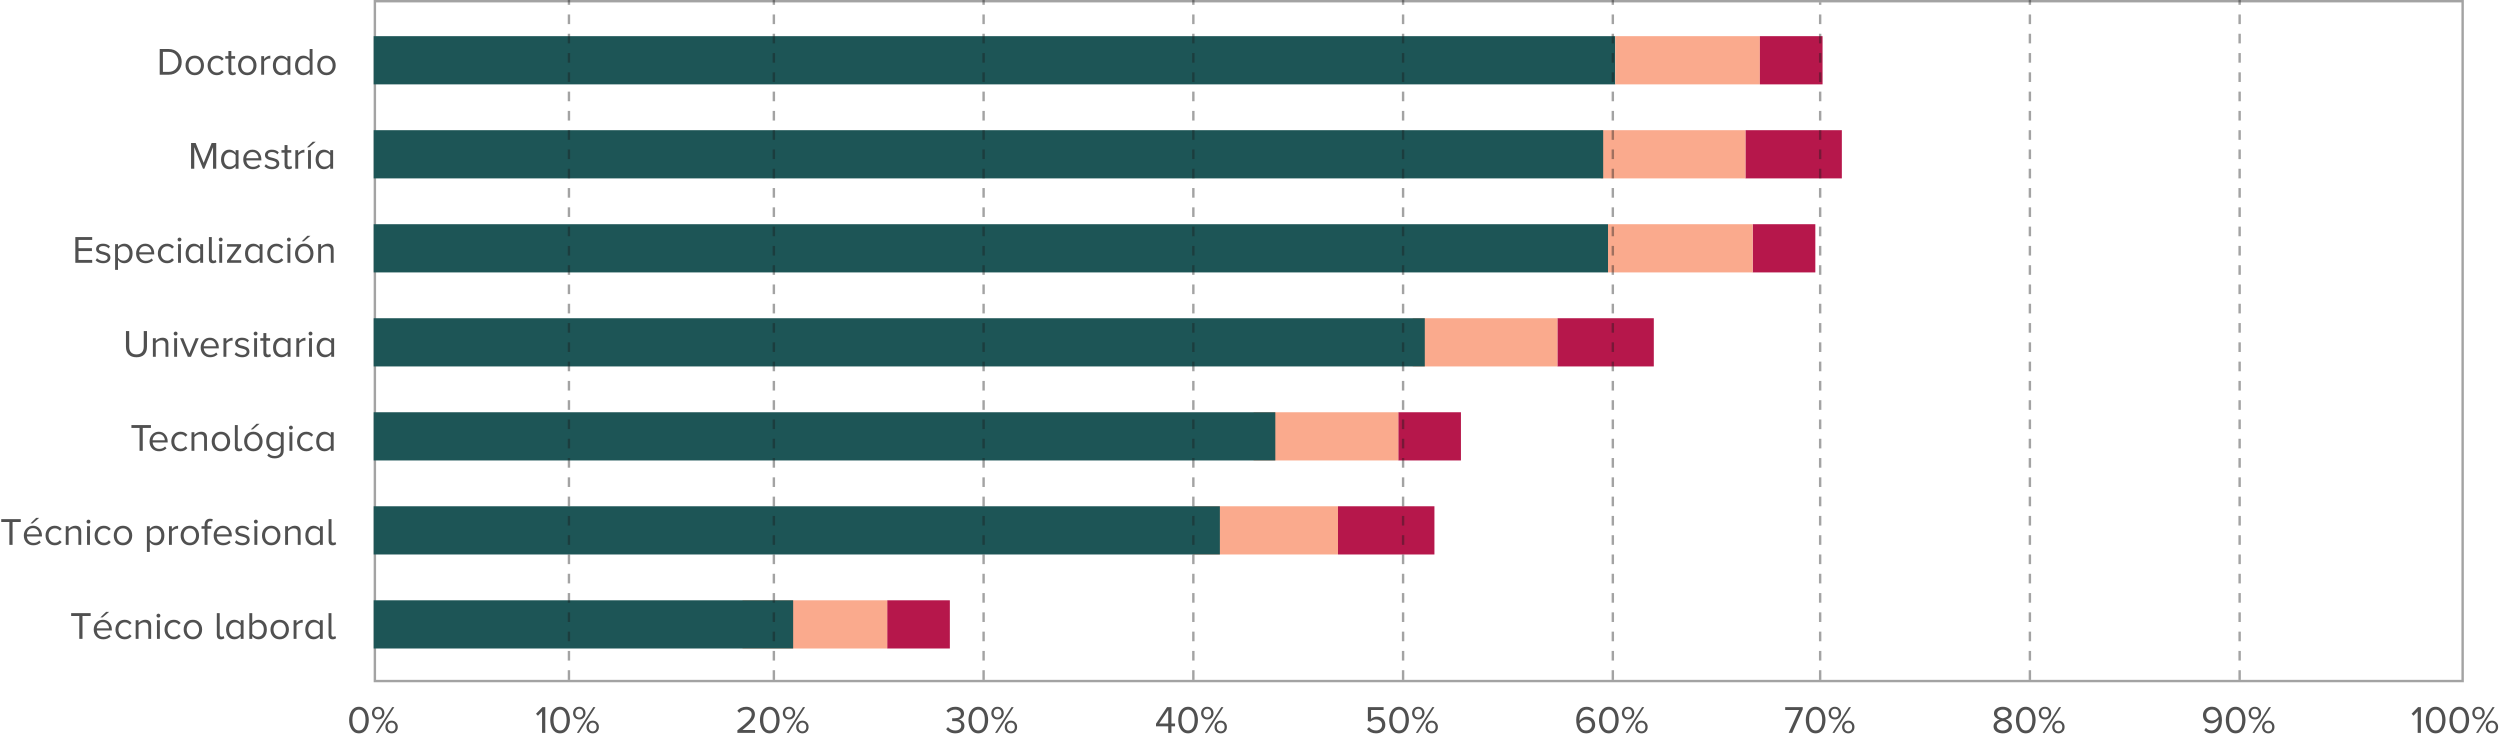 <svg width="1037" height="305" viewBox="0 0 1037 305" fill="none" xmlns="http://www.w3.org/2000/svg">
<path opacity="0.4" d="M1021.5 0.5V282.5H155.5V0.5H1021.5Z" stroke="#1A1A1A"/>
<path d="M657.944 304.192C657.219 304.192 656.584 304.043 656.04 303.744C655.496 303.445 655.064 303.035 654.744 302.512C654.435 301.989 654.2 301.408 654.04 300.768C653.891 300.128 653.816 299.429 653.816 298.672C653.816 297.115 654.184 295.808 654.92 294.752C655.667 293.696 656.749 293.168 658.168 293.168C659.405 293.168 660.387 293.595 661.112 294.448L660.44 295.44C659.821 294.715 659.064 294.352 658.168 294.352C657.197 294.352 656.451 294.763 655.928 295.584C655.416 296.405 655.16 297.392 655.16 298.544V298.96C655.427 298.533 655.837 298.149 656.392 297.808C656.957 297.467 657.555 297.296 658.184 297.296C659.197 297.296 660.029 297.595 660.68 298.192C661.341 298.779 661.672 299.616 661.672 300.704C661.672 301.664 661.331 302.485 660.648 303.168C659.965 303.851 659.064 304.192 657.944 304.192ZM657.88 303.008C658.648 303.008 659.245 302.773 659.672 302.304C660.109 301.835 660.328 301.317 660.328 300.752C660.328 300.005 660.099 299.435 659.64 299.04C659.181 298.645 658.595 298.448 657.88 298.448C657.357 298.448 656.856 298.597 656.376 298.896C655.896 299.184 655.507 299.563 655.208 300.032C655.272 300.821 655.523 301.515 655.96 302.112C656.397 302.709 657.037 303.008 657.88 303.008ZM667.349 304.192C666.645 304.192 666.021 304.032 665.477 303.712C664.944 303.381 664.517 302.944 664.197 302.4C663.888 301.856 663.653 301.269 663.493 300.64C663.344 300.011 663.269 299.355 663.269 298.672C663.269 297.989 663.344 297.333 663.493 296.704C663.653 296.075 663.888 295.493 664.197 294.96C664.517 294.416 664.944 293.984 665.477 293.664C666.021 293.333 666.645 293.168 667.349 293.168C668.042 293.168 668.661 293.333 669.205 293.664C669.749 293.984 670.176 294.416 670.485 294.96C670.805 295.493 671.04 296.075 671.189 296.704C671.349 297.333 671.429 297.989 671.429 298.672C671.429 299.355 671.349 300.011 671.189 300.64C671.04 301.269 670.805 301.856 670.485 302.4C670.176 302.944 669.749 303.381 669.205 303.712C668.661 304.032 668.042 304.192 667.349 304.192ZM665.749 302.352C666.176 302.789 666.709 303.008 667.349 303.008C667.989 303.008 668.522 302.789 668.949 302.352C669.376 301.904 669.669 301.371 669.829 300.752C669.989 300.133 670.069 299.44 670.069 298.672C670.069 297.904 669.989 297.211 669.829 296.592C669.669 295.973 669.376 295.445 668.949 295.008C668.522 294.571 667.989 294.352 667.349 294.352C666.709 294.352 666.176 294.571 665.749 295.008C665.322 295.445 665.029 295.973 664.869 296.592C664.709 297.211 664.629 297.904 664.629 298.672C664.629 299.44 664.709 300.133 664.869 300.752C665.029 301.371 665.322 301.904 665.749 302.352ZM677.178 297.696C676.698 298.187 676.079 298.432 675.322 298.432C674.565 298.432 673.946 298.187 673.466 297.696C672.986 297.195 672.746 296.571 672.746 295.824C672.746 295.056 672.986 294.421 673.466 293.92C673.946 293.419 674.565 293.168 675.322 293.168C676.079 293.168 676.698 293.419 677.178 293.92C677.658 294.421 677.898 295.056 677.898 295.824C677.898 296.571 677.658 297.195 677.178 297.696ZM675.178 304H674.298L681.114 293.328H682.01L675.178 304ZM682.73 303.456C682.261 303.947 681.647 304.192 680.89 304.192C680.133 304.192 679.514 303.941 679.034 303.44C678.554 302.939 678.314 302.315 678.314 301.568C678.314 300.811 678.554 300.181 679.034 299.68C679.514 299.179 680.133 298.928 680.89 298.928C681.637 298.928 682.25 299.179 682.73 299.68C683.21 300.181 683.45 300.811 683.45 301.568C683.45 302.325 683.21 302.955 682.73 303.456ZM674.154 297.104C674.463 297.445 674.853 297.616 675.322 297.616C675.791 297.616 676.175 297.445 676.474 297.104C676.783 296.763 676.938 296.336 676.938 295.824C676.938 295.291 676.789 294.853 676.49 294.512C676.191 294.16 675.802 293.984 675.322 293.984C674.853 293.984 674.463 294.16 674.154 294.512C673.855 294.853 673.706 295.291 673.706 295.824C673.706 296.336 673.855 296.763 674.154 297.104ZM679.706 302.864C680.015 303.205 680.41 303.376 680.89 303.376C681.37 303.376 681.759 303.205 682.058 302.864C682.357 302.523 682.506 302.091 682.506 301.568C682.506 301.045 682.357 300.613 682.058 300.272C681.759 299.92 681.37 299.744 680.89 299.744C680.41 299.744 680.015 299.92 679.706 300.272C679.407 300.613 679.258 301.045 679.258 301.568C679.258 302.091 679.407 302.523 679.706 302.864Z" fill="#505050"/>
<path d="M743.408 304H741.936L746.24 294.512H740.496V293.328H747.776V294.24L743.408 304ZM753.13 304.192C752.426 304.192 751.802 304.032 751.258 303.712C750.725 303.381 750.298 302.944 749.978 302.4C749.669 301.856 749.434 301.269 749.274 300.64C749.125 300.011 749.05 299.355 749.05 298.672C749.05 297.989 749.125 297.333 749.274 296.704C749.434 296.075 749.669 295.493 749.978 294.96C750.298 294.416 750.725 293.984 751.258 293.664C751.802 293.333 752.426 293.168 753.13 293.168C753.824 293.168 754.442 293.333 754.986 293.664C755.53 293.984 755.957 294.416 756.266 294.96C756.586 295.493 756.821 296.075 756.97 296.704C757.13 297.333 757.21 297.989 757.21 298.672C757.21 299.355 757.13 300.011 756.97 300.64C756.821 301.269 756.586 301.856 756.266 302.4C755.957 302.944 755.53 303.381 754.986 303.712C754.442 304.032 753.824 304.192 753.13 304.192ZM751.53 302.352C751.957 302.789 752.49 303.008 753.13 303.008C753.77 303.008 754.304 302.789 754.73 302.352C755.157 301.904 755.45 301.371 755.61 300.752C755.77 300.133 755.85 299.44 755.85 298.672C755.85 297.904 755.77 297.211 755.61 296.592C755.45 295.973 755.157 295.445 754.73 295.008C754.304 294.571 753.77 294.352 753.13 294.352C752.49 294.352 751.957 294.571 751.53 295.008C751.104 295.445 750.81 295.973 750.65 296.592C750.49 297.211 750.41 297.904 750.41 298.672C750.41 299.44 750.49 300.133 750.65 300.752C750.81 301.371 751.104 301.904 751.53 302.352ZM762.959 297.696C762.479 298.187 761.861 298.432 761.103 298.432C760.346 298.432 759.727 298.187 759.247 297.696C758.767 297.195 758.527 296.571 758.527 295.824C758.527 295.056 758.767 294.421 759.247 293.92C759.727 293.419 760.346 293.168 761.103 293.168C761.861 293.168 762.479 293.419 762.959 293.92C763.439 294.421 763.679 295.056 763.679 295.824C763.679 296.571 763.439 297.195 762.959 297.696ZM760.959 304H760.079L766.895 293.328H767.791L760.959 304ZM768.511 303.456C768.042 303.947 767.429 304.192 766.671 304.192C765.914 304.192 765.295 303.941 764.815 303.44C764.335 302.939 764.095 302.315 764.095 301.568C764.095 300.811 764.335 300.181 764.815 299.68C765.295 299.179 765.914 298.928 766.671 298.928C767.418 298.928 768.031 299.179 768.511 299.68C768.991 300.181 769.231 300.811 769.231 301.568C769.231 302.325 768.991 302.955 768.511 303.456ZM759.935 297.104C760.245 297.445 760.634 297.616 761.103 297.616C761.573 297.616 761.957 297.445 762.255 297.104C762.565 296.763 762.719 296.336 762.719 295.824C762.719 295.291 762.57 294.853 762.271 294.512C761.973 294.16 761.583 293.984 761.103 293.984C760.634 293.984 760.245 294.16 759.935 294.512C759.637 294.853 759.487 295.291 759.487 295.824C759.487 296.336 759.637 296.763 759.935 297.104ZM765.487 302.864C765.797 303.205 766.191 303.376 766.671 303.376C767.151 303.376 767.541 303.205 767.839 302.864C768.138 302.523 768.287 302.091 768.287 301.568C768.287 301.045 768.138 300.613 767.839 300.272C767.541 299.92 767.151 299.744 766.671 299.744C766.191 299.744 765.797 299.92 765.487 300.272C765.189 300.613 765.039 301.045 765.039 301.568C765.039 302.091 765.189 302.523 765.487 302.864Z" fill="#505050"/>
<path d="M833.462 303.408C832.737 303.931 831.83 304.192 830.742 304.192C829.654 304.192 828.742 303.931 828.006 303.408C827.281 302.885 826.918 302.181 826.918 301.296C826.918 300.624 827.158 300.043 827.638 299.552C828.129 299.061 828.737 298.709 829.462 298.496C828.779 298.304 828.214 297.995 827.766 297.568C827.318 297.131 827.094 296.587 827.094 295.936C827.094 295.04 827.457 294.357 828.182 293.888C828.907 293.408 829.761 293.168 830.742 293.168C831.723 293.168 832.577 293.408 833.302 293.888C834.038 294.357 834.406 295.04 834.406 295.936C834.406 296.587 834.177 297.131 833.718 297.568C833.27 297.995 832.705 298.304 832.022 298.496C832.747 298.709 833.35 299.061 833.83 299.552C834.321 300.043 834.566 300.624 834.566 301.296C834.566 302.171 834.198 302.875 833.462 303.408ZM830.742 297.952C830.955 297.92 831.169 297.867 831.382 297.792C831.606 297.717 831.857 297.616 832.134 297.488C832.411 297.349 832.635 297.163 832.806 296.928C832.977 296.683 833.062 296.411 833.062 296.112C833.062 295.579 832.838 295.152 832.39 294.832C831.953 294.512 831.403 294.352 830.742 294.352C830.081 294.352 829.531 294.512 829.094 294.832C828.657 295.141 828.438 295.568 828.438 296.112C828.438 296.411 828.523 296.683 828.694 296.928C828.865 297.163 829.089 297.349 829.366 297.488C829.643 297.616 829.889 297.717 830.102 297.792C830.315 297.867 830.529 297.92 830.742 297.952ZM830.742 303.008C831.425 303.008 832.006 302.837 832.486 302.496C832.977 302.155 833.222 301.707 833.222 301.152C833.222 300.725 833.051 300.352 832.71 300.032C832.379 299.701 832.038 299.472 831.686 299.344C831.345 299.205 831.03 299.12 830.742 299.088C830.454 299.12 830.134 299.205 829.782 299.344C829.441 299.472 829.099 299.701 828.758 300.032C828.427 300.352 828.262 300.725 828.262 301.152C828.262 301.707 828.502 302.155 828.982 302.496C829.462 302.837 830.049 303.008 830.742 303.008ZM840.294 304.192C839.59 304.192 838.966 304.032 838.422 303.712C837.889 303.381 837.462 302.944 837.142 302.4C836.833 301.856 836.598 301.269 836.438 300.64C836.289 300.011 836.214 299.355 836.214 298.672C836.214 297.989 836.289 297.333 836.438 296.704C836.598 296.075 836.833 295.493 837.142 294.96C837.462 294.416 837.889 293.984 838.422 293.664C838.966 293.333 839.59 293.168 840.294 293.168C840.988 293.168 841.606 293.333 842.15 293.664C842.694 293.984 843.121 294.416 843.43 294.96C843.75 295.493 843.985 296.075 844.134 296.704C844.294 297.333 844.374 297.989 844.374 298.672C844.374 299.355 844.294 300.011 844.134 300.64C843.985 301.269 843.75 301.856 843.43 302.4C843.121 302.944 842.694 303.381 842.15 303.712C841.606 304.032 840.988 304.192 840.294 304.192ZM838.694 302.352C839.121 302.789 839.654 303.008 840.294 303.008C840.934 303.008 841.468 302.789 841.894 302.352C842.321 301.904 842.614 301.371 842.774 300.752C842.934 300.133 843.014 299.44 843.014 298.672C843.014 297.904 842.934 297.211 842.774 296.592C842.614 295.973 842.321 295.445 841.894 295.008C841.468 294.571 840.934 294.352 840.294 294.352C839.654 294.352 839.121 294.571 838.694 295.008C838.268 295.445 837.974 295.973 837.814 296.592C837.654 297.211 837.574 297.904 837.574 298.672C837.574 299.44 837.654 300.133 837.814 300.752C837.974 301.371 838.268 301.904 838.694 302.352ZM850.123 297.696C849.643 298.187 849.025 298.432 848.267 298.432C847.51 298.432 846.891 298.187 846.411 297.696C845.931 297.195 845.691 296.571 845.691 295.824C845.691 295.056 845.931 294.421 846.411 293.92C846.891 293.419 847.51 293.168 848.267 293.168C849.025 293.168 849.643 293.419 850.123 293.92C850.603 294.421 850.843 295.056 850.843 295.824C850.843 296.571 850.603 297.195 850.123 297.696ZM848.123 304H847.243L854.059 293.328H854.955L848.123 304ZM855.675 303.456C855.206 303.947 854.593 304.192 853.835 304.192C853.078 304.192 852.459 303.941 851.979 303.44C851.499 302.939 851.259 302.315 851.259 301.568C851.259 300.811 851.499 300.181 851.979 299.68C852.459 299.179 853.078 298.928 853.835 298.928C854.582 298.928 855.195 299.179 855.675 299.68C856.155 300.181 856.395 300.811 856.395 301.568C856.395 302.325 856.155 302.955 855.675 303.456ZM847.099 297.104C847.409 297.445 847.798 297.616 848.267 297.616C848.737 297.616 849.121 297.445 849.419 297.104C849.729 296.763 849.883 296.336 849.883 295.824C849.883 295.291 849.734 294.853 849.435 294.512C849.137 294.16 848.747 293.984 848.267 293.984C847.798 293.984 847.409 294.16 847.099 294.512C846.801 294.853 846.651 295.291 846.651 295.824C846.651 296.336 846.801 296.763 847.099 297.104ZM852.651 302.864C852.961 303.205 853.355 303.376 853.835 303.376C854.315 303.376 854.705 303.205 855.003 302.864C855.302 302.523 855.451 302.091 855.451 301.568C855.451 301.045 855.302 300.613 855.003 300.272C854.705 299.92 854.315 299.744 853.835 299.744C853.355 299.744 852.961 299.92 852.651 300.272C852.353 300.613 852.203 301.045 852.203 301.568C852.203 302.091 852.353 302.523 852.651 302.864Z" fill="#505050"/>
<path d="M917.304 304.176C916.088 304.176 915.101 303.749 914.344 302.896L915.016 301.904C915.635 302.629 916.397 302.992 917.304 302.992C917.987 302.992 918.563 302.779 919.032 302.352C919.501 301.925 919.832 301.408 920.024 300.8C920.216 300.192 920.312 299.525 920.312 298.8C920.312 298.619 920.307 298.48 920.296 298.384C920.029 298.811 919.619 299.195 919.064 299.536C918.509 299.877 917.917 300.048 917.288 300.048C916.275 300.048 915.437 299.755 914.776 299.168C914.115 298.571 913.784 297.728 913.784 296.64C913.784 295.68 914.125 294.859 914.808 294.176C915.491 293.493 916.397 293.152 917.528 293.152C918.243 293.152 918.872 293.301 919.416 293.6C919.96 293.899 920.392 294.309 920.712 294.832C921.032 295.355 921.267 295.936 921.416 296.576C921.576 297.216 921.656 297.915 921.656 298.672C921.656 299.675 921.507 300.581 921.208 301.392C920.909 302.192 920.424 302.859 919.752 303.392C919.08 303.915 918.264 304.176 917.304 304.176ZM917.592 298.896C918.115 298.896 918.616 298.752 919.096 298.464C919.587 298.165 919.976 297.776 920.264 297.296C920.232 296.944 920.157 296.603 920.04 296.272C919.933 295.941 919.779 295.627 919.576 295.328C919.373 295.029 919.096 294.789 918.744 294.608C918.403 294.427 918.013 294.336 917.576 294.336C916.819 294.336 916.221 294.571 915.784 295.04C915.347 295.499 915.128 296.016 915.128 296.592C915.128 297.339 915.357 297.909 915.816 298.304C916.275 298.699 916.867 298.896 917.592 298.896ZM927.349 304.192C926.645 304.192 926.021 304.032 925.477 303.712C924.944 303.381 924.517 302.944 924.197 302.4C923.888 301.856 923.653 301.269 923.493 300.64C923.344 300.011 923.269 299.355 923.269 298.672C923.269 297.989 923.344 297.333 923.493 296.704C923.653 296.075 923.888 295.493 924.197 294.96C924.517 294.416 924.944 293.984 925.477 293.664C926.021 293.333 926.645 293.168 927.349 293.168C928.042 293.168 928.661 293.333 929.205 293.664C929.749 293.984 930.176 294.416 930.485 294.96C930.805 295.493 931.04 296.075 931.189 296.704C931.349 297.333 931.429 297.989 931.429 298.672C931.429 299.355 931.349 300.011 931.189 300.64C931.04 301.269 930.805 301.856 930.485 302.4C930.176 302.944 929.749 303.381 929.205 303.712C928.661 304.032 928.042 304.192 927.349 304.192ZM925.749 302.352C926.176 302.789 926.709 303.008 927.349 303.008C927.989 303.008 928.522 302.789 928.949 302.352C929.376 301.904 929.669 301.371 929.829 300.752C929.989 300.133 930.069 299.44 930.069 298.672C930.069 297.904 929.989 297.211 929.829 296.592C929.669 295.973 929.376 295.445 928.949 295.008C928.522 294.571 927.989 294.352 927.349 294.352C926.709 294.352 926.176 294.571 925.749 295.008C925.322 295.445 925.029 295.973 924.869 296.592C924.709 297.211 924.629 297.904 924.629 298.672C924.629 299.44 924.709 300.133 924.869 300.752C925.029 301.371 925.322 301.904 925.749 302.352ZM937.178 297.696C936.698 298.187 936.079 298.432 935.322 298.432C934.565 298.432 933.946 298.187 933.466 297.696C932.986 297.195 932.746 296.571 932.746 295.824C932.746 295.056 932.986 294.421 933.466 293.92C933.946 293.419 934.565 293.168 935.322 293.168C936.079 293.168 936.698 293.419 937.178 293.92C937.658 294.421 937.898 295.056 937.898 295.824C937.898 296.571 937.658 297.195 937.178 297.696ZM935.178 304H934.298L941.114 293.328H942.01L935.178 304ZM942.73 303.456C942.261 303.947 941.647 304.192 940.89 304.192C940.133 304.192 939.514 303.941 939.034 303.44C938.554 302.939 938.314 302.315 938.314 301.568C938.314 300.811 938.554 300.181 939.034 299.68C939.514 299.179 940.133 298.928 940.89 298.928C941.637 298.928 942.25 299.179 942.73 299.68C943.21 300.181 943.45 300.811 943.45 301.568C943.45 302.325 943.21 302.955 942.73 303.456ZM934.154 297.104C934.463 297.445 934.853 297.616 935.322 297.616C935.791 297.616 936.175 297.445 936.474 297.104C936.783 296.763 936.938 296.336 936.938 295.824C936.938 295.291 936.789 294.853 936.49 294.512C936.191 294.16 935.802 293.984 935.322 293.984C934.853 293.984 934.463 294.16 934.154 294.512C933.855 294.853 933.706 295.291 933.706 295.824C933.706 296.336 933.855 296.763 934.154 297.104ZM939.706 302.864C940.015 303.205 940.41 303.376 940.89 303.376C941.37 303.376 941.759 303.205 942.058 302.864C942.357 302.523 942.506 302.091 942.506 301.568C942.506 301.045 942.357 300.613 942.058 300.272C941.759 299.92 941.37 299.744 940.89 299.744C940.41 299.744 940.015 299.92 939.706 300.272C939.407 300.613 939.258 301.045 939.258 301.568C939.258 302.091 939.407 302.523 939.706 302.864Z" fill="#505050"/>
<path d="M1004.18 304H1002.85V295.072L1001.14 296.896L1000.34 296.08L1003.01 293.328H1004.18V304ZM1010.32 304.192C1009.61 304.192 1008.99 304.032 1008.45 303.712C1007.91 303.381 1007.49 302.944 1007.17 302.4C1006.86 301.856 1006.62 301.269 1006.46 300.64C1006.31 300.011 1006.24 299.355 1006.24 298.672C1006.24 297.989 1006.31 297.333 1006.46 296.704C1006.62 296.075 1006.86 295.493 1007.17 294.96C1007.49 294.416 1007.91 293.984 1008.45 293.664C1008.99 293.333 1009.61 293.168 1010.32 293.168C1011.01 293.168 1011.63 293.333 1012.17 293.664C1012.72 293.984 1013.14 294.416 1013.45 294.96C1013.77 295.493 1014.01 296.075 1014.16 296.704C1014.32 297.333 1014.4 297.989 1014.4 298.672C1014.4 299.355 1014.32 300.011 1014.16 300.64C1014.01 301.269 1013.77 301.856 1013.45 302.4C1013.14 302.944 1012.72 303.381 1012.17 303.712C1011.63 304.032 1011.01 304.192 1010.32 304.192ZM1008.72 302.352C1009.14 302.789 1009.68 303.008 1010.32 303.008C1010.96 303.008 1011.49 302.789 1011.92 302.352C1012.34 301.904 1012.64 301.371 1012.8 300.752C1012.96 300.133 1013.04 299.44 1013.04 298.672C1013.04 297.904 1012.96 297.211 1012.8 296.592C1012.64 295.973 1012.34 295.445 1011.92 295.008C1011.49 294.571 1010.96 294.352 1010.32 294.352C1009.68 294.352 1009.14 294.571 1008.72 295.008C1008.29 295.445 1008 295.973 1007.84 296.592C1007.68 297.211 1007.6 297.904 1007.6 298.672C1007.6 299.44 1007.68 300.133 1007.84 300.752C1008 301.371 1008.29 301.904 1008.72 302.352ZM1020.11 304.192C1019.41 304.192 1018.79 304.032 1018.24 303.712C1017.71 303.381 1017.28 302.944 1016.96 302.4C1016.65 301.856 1016.42 301.269 1016.26 300.64C1016.11 300.011 1016.03 299.355 1016.03 298.672C1016.03 297.989 1016.11 297.333 1016.26 296.704C1016.42 296.075 1016.65 295.493 1016.96 294.96C1017.28 294.416 1017.71 293.984 1018.24 293.664C1018.79 293.333 1019.41 293.168 1020.11 293.168C1020.81 293.168 1021.43 293.333 1021.97 293.664C1022.51 293.984 1022.94 294.416 1023.25 294.96C1023.57 295.493 1023.81 296.075 1023.95 296.704C1024.11 297.333 1024.19 297.989 1024.19 298.672C1024.19 299.355 1024.11 300.011 1023.95 300.64C1023.81 301.269 1023.57 301.856 1023.25 302.4C1022.94 302.944 1022.51 303.381 1021.97 303.712C1021.43 304.032 1020.81 304.192 1020.11 304.192ZM1018.51 302.352C1018.94 302.789 1019.47 303.008 1020.11 303.008C1020.75 303.008 1021.29 302.789 1021.71 302.352C1022.14 301.904 1022.43 301.371 1022.59 300.752C1022.75 300.133 1022.83 299.44 1022.83 298.672C1022.83 297.904 1022.75 297.211 1022.59 296.592C1022.43 295.973 1022.14 295.445 1021.71 295.008C1021.29 294.571 1020.75 294.352 1020.11 294.352C1019.47 294.352 1018.94 294.571 1018.51 295.008C1018.09 295.445 1017.79 295.973 1017.63 296.592C1017.47 297.211 1017.39 297.904 1017.39 298.672C1017.39 299.44 1017.47 300.133 1017.63 300.752C1017.79 301.371 1018.09 301.904 1018.51 302.352ZM1029.94 297.696C1029.46 298.187 1028.84 298.432 1028.09 298.432C1027.33 298.432 1026.71 298.187 1026.23 297.696C1025.75 297.195 1025.51 296.571 1025.51 295.824C1025.51 295.056 1025.75 294.421 1026.23 293.92C1026.71 293.419 1027.33 293.168 1028.09 293.168C1028.84 293.168 1029.46 293.419 1029.94 293.92C1030.42 294.421 1030.66 295.056 1030.66 295.824C1030.66 296.571 1030.42 297.195 1029.94 297.696ZM1027.94 304H1027.06L1033.88 293.328H1034.78L1027.94 304ZM1035.5 303.456C1035.03 303.947 1034.41 304.192 1033.66 304.192C1032.9 304.192 1032.28 303.941 1031.8 303.44C1031.32 302.939 1031.08 302.315 1031.08 301.568C1031.08 300.811 1031.32 300.181 1031.8 299.68C1032.28 299.179 1032.9 298.928 1033.66 298.928C1034.4 298.928 1035.02 299.179 1035.5 299.68C1035.98 300.181 1036.22 300.811 1036.22 301.568C1036.22 302.325 1035.98 302.955 1035.5 303.456ZM1026.92 297.104C1027.23 297.445 1027.62 297.616 1028.09 297.616C1028.56 297.616 1028.94 297.445 1029.24 297.104C1029.55 296.763 1029.7 296.336 1029.7 295.824C1029.7 295.291 1029.55 294.853 1029.26 294.512C1028.96 294.16 1028.57 293.984 1028.09 293.984C1027.62 293.984 1027.23 294.16 1026.92 294.512C1026.62 294.853 1026.47 295.291 1026.47 295.824C1026.47 296.336 1026.62 296.763 1026.92 297.104ZM1032.47 302.864C1032.78 303.205 1033.18 303.376 1033.66 303.376C1034.14 303.376 1034.52 303.205 1034.82 302.864C1035.12 302.523 1035.27 302.091 1035.27 301.568C1035.27 301.045 1035.12 300.613 1034.82 300.272C1034.52 299.92 1034.14 299.744 1033.66 299.744C1033.18 299.744 1032.78 299.92 1032.47 300.272C1032.17 300.613 1032.02 301.045 1032.02 301.568C1032.02 302.091 1032.17 302.523 1032.47 302.864Z" fill="#505050"/>
<path d="M570.816 304.192C569.173 304.192 567.92 303.621 567.056 302.48L567.872 301.584C568.608 302.533 569.589 303.008 570.816 303.008C571.541 303.008 572.133 302.789 572.592 302.352C573.051 301.915 573.28 301.371 573.28 300.72C573.28 300.027 573.051 299.472 572.592 299.056C572.144 298.629 571.557 298.416 570.832 298.416C569.883 298.416 569.061 298.747 568.368 299.408L567.392 299.072V293.328H573.92V294.512H568.72V298.224C569.381 297.584 570.213 297.264 571.216 297.264C572.165 297.264 572.971 297.568 573.632 298.176C574.293 298.784 574.624 299.616 574.624 300.672C574.624 301.728 574.261 302.581 573.536 303.232C572.821 303.872 571.915 304.192 570.816 304.192ZM580.334 304.192C579.63 304.192 579.006 304.032 578.462 303.712C577.928 303.381 577.502 302.944 577.182 302.4C576.872 301.856 576.638 301.269 576.478 300.64C576.328 300.011 576.254 299.355 576.254 298.672C576.254 297.989 576.328 297.333 576.478 296.704C576.638 296.075 576.872 295.493 577.182 294.96C577.502 294.416 577.928 293.984 578.462 293.664C579.006 293.333 579.63 293.168 580.334 293.168C581.027 293.168 581.646 293.333 582.19 293.664C582.734 293.984 583.16 294.416 583.47 294.96C583.79 295.493 584.024 296.075 584.174 296.704C584.334 297.333 584.414 297.989 584.414 298.672C584.414 299.355 584.334 300.011 584.174 300.64C584.024 301.269 583.79 301.856 583.47 302.4C583.16 302.944 582.734 303.381 582.19 303.712C581.646 304.032 581.027 304.192 580.334 304.192ZM578.734 302.352C579.16 302.789 579.694 303.008 580.334 303.008C580.974 303.008 581.507 302.789 581.934 302.352C582.36 301.904 582.654 301.371 582.814 300.752C582.974 300.133 583.054 299.44 583.054 298.672C583.054 297.904 582.974 297.211 582.814 296.592C582.654 295.973 582.36 295.445 581.934 295.008C581.507 294.571 580.974 294.352 580.334 294.352C579.694 294.352 579.16 294.571 578.734 295.008C578.307 295.445 578.014 295.973 577.854 296.592C577.694 297.211 577.614 297.904 577.614 298.672C577.614 299.44 577.694 300.133 577.854 300.752C578.014 301.371 578.307 301.904 578.734 302.352ZM590.162 297.696C589.682 298.187 589.064 298.432 588.306 298.432C587.549 298.432 586.93 298.187 586.45 297.696C585.97 297.195 585.73 296.571 585.73 295.824C585.73 295.056 585.97 294.421 586.45 293.92C586.93 293.419 587.549 293.168 588.306 293.168C589.064 293.168 589.682 293.419 590.162 293.92C590.642 294.421 590.882 295.056 590.882 295.824C590.882 296.571 590.642 297.195 590.162 297.696ZM588.162 304H587.282L594.098 293.328H594.994L588.162 304ZM595.714 303.456C595.245 303.947 594.632 304.192 593.874 304.192C593.117 304.192 592.498 303.941 592.018 303.44C591.538 302.939 591.298 302.315 591.298 301.568C591.298 300.811 591.538 300.181 592.018 299.68C592.498 299.179 593.117 298.928 593.874 298.928C594.621 298.928 595.234 299.179 595.714 299.68C596.194 300.181 596.434 300.811 596.434 301.568C596.434 302.325 596.194 302.955 595.714 303.456ZM587.138 297.104C587.448 297.445 587.837 297.616 588.306 297.616C588.776 297.616 589.16 297.445 589.458 297.104C589.768 296.763 589.922 296.336 589.922 295.824C589.922 295.291 589.773 294.853 589.474 294.512C589.176 294.16 588.786 293.984 588.306 293.984C587.837 293.984 587.448 294.16 587.138 294.512C586.84 294.853 586.69 295.291 586.69 295.824C586.69 296.336 586.84 296.763 587.138 297.104ZM592.69 302.864C593 303.205 593.394 303.376 593.874 303.376C594.354 303.376 594.744 303.205 595.042 302.864C595.341 302.523 595.49 302.091 595.49 301.568C595.49 301.045 595.341 300.613 595.042 300.272C594.744 299.92 594.354 299.744 593.874 299.744C593.394 299.744 593 299.92 592.69 300.272C592.392 300.613 592.242 301.045 592.242 301.568C592.242 302.091 592.392 302.523 592.69 302.864Z" fill="#505050"/>
<path d="M396.256 304.192C395.403 304.192 394.645 304.027 393.984 303.696C393.323 303.365 392.816 302.944 392.464 302.432L393.248 301.6C393.568 302.027 393.989 302.368 394.512 302.624C395.035 302.88 395.605 303.008 396.224 303.008C396.992 303.008 397.6 302.827 398.048 302.464C398.496 302.101 398.72 301.616 398.72 301.008C398.72 300.368 398.48 299.893 398 299.584C397.531 299.275 396.885 299.12 396.064 299.12C395.435 299.12 395.067 299.125 394.96 299.136V297.92C395.077 297.931 395.445 297.936 396.064 297.936C396.789 297.936 397.381 297.792 397.84 297.504C398.309 297.205 398.544 296.763 398.544 296.176C398.544 295.611 398.315 295.168 397.856 294.848C397.408 294.517 396.843 294.352 396.16 294.352C395.083 294.352 394.144 294.784 393.344 295.648L392.608 294.816C393.504 293.717 394.725 293.168 396.272 293.168C397.328 293.168 398.192 293.424 398.864 293.936C399.536 294.437 399.872 295.125 399.872 296C399.872 296.704 399.637 297.269 399.168 297.696C398.699 298.123 398.171 298.384 397.584 298.48C398.171 298.544 398.725 298.805 399.248 299.264C399.781 299.723 400.048 300.341 400.048 301.12C400.048 302.027 399.701 302.768 399.008 303.344C398.325 303.909 397.408 304.192 396.256 304.192ZM405.802 304.192C405.098 304.192 404.474 304.032 403.93 303.712C403.397 303.381 402.97 302.944 402.65 302.4C402.341 301.856 402.106 301.269 401.946 300.64C401.797 300.011 401.722 299.355 401.722 298.672C401.722 297.989 401.797 297.333 401.946 296.704C402.106 296.075 402.341 295.493 402.65 294.96C402.97 294.416 403.397 293.984 403.93 293.664C404.474 293.333 405.098 293.168 405.802 293.168C406.496 293.168 407.114 293.333 407.658 293.664C408.202 293.984 408.629 294.416 408.938 294.96C409.258 295.493 409.493 296.075 409.642 296.704C409.802 297.333 409.882 297.989 409.882 298.672C409.882 299.355 409.802 300.011 409.642 300.64C409.493 301.269 409.258 301.856 408.938 302.4C408.629 302.944 408.202 303.381 407.658 303.712C407.114 304.032 406.496 304.192 405.802 304.192ZM404.202 302.352C404.629 302.789 405.162 303.008 405.802 303.008C406.442 303.008 406.976 302.789 407.402 302.352C407.829 301.904 408.122 301.371 408.282 300.752C408.442 300.133 408.522 299.44 408.522 298.672C408.522 297.904 408.442 297.211 408.282 296.592C408.122 295.973 407.829 295.445 407.402 295.008C406.976 294.571 406.442 294.352 405.802 294.352C405.162 294.352 404.629 294.571 404.202 295.008C403.776 295.445 403.482 295.973 403.322 296.592C403.162 297.211 403.082 297.904 403.082 298.672C403.082 299.44 403.162 300.133 403.322 300.752C403.482 301.371 403.776 301.904 404.202 302.352ZM415.631 297.696C415.151 298.187 414.532 298.432 413.775 298.432C413.018 298.432 412.399 298.187 411.919 297.696C411.439 297.195 411.199 296.571 411.199 295.824C411.199 295.056 411.439 294.421 411.919 293.92C412.399 293.419 413.018 293.168 413.775 293.168C414.532 293.168 415.151 293.419 415.631 293.92C416.111 294.421 416.351 295.056 416.351 295.824C416.351 296.571 416.111 297.195 415.631 297.696ZM413.631 304H412.751L419.567 293.328H420.463L413.631 304ZM421.183 303.456C420.714 303.947 420.1 304.192 419.343 304.192C418.586 304.192 417.967 303.941 417.487 303.44C417.007 302.939 416.767 302.315 416.767 301.568C416.767 300.811 417.007 300.181 417.487 299.68C417.967 299.179 418.586 298.928 419.343 298.928C420.09 298.928 420.703 299.179 421.183 299.68C421.663 300.181 421.903 300.811 421.903 301.568C421.903 302.325 421.663 302.955 421.183 303.456ZM412.607 297.104C412.916 297.445 413.306 297.616 413.775 297.616C414.244 297.616 414.628 297.445 414.927 297.104C415.236 296.763 415.391 296.336 415.391 295.824C415.391 295.291 415.242 294.853 414.943 294.512C414.644 294.16 414.255 293.984 413.775 293.984C413.306 293.984 412.916 294.16 412.607 294.512C412.308 294.853 412.159 295.291 412.159 295.824C412.159 296.336 412.308 296.763 412.607 297.104ZM418.159 302.864C418.468 303.205 418.863 303.376 419.343 303.376C419.823 303.376 420.212 303.205 420.511 302.864C420.81 302.523 420.959 302.091 420.959 301.568C420.959 301.045 420.81 300.613 420.511 300.272C420.212 299.92 419.823 299.744 419.343 299.744C418.863 299.744 418.468 299.92 418.159 300.272C417.86 300.613 417.711 301.045 417.711 301.568C417.711 302.091 417.86 302.523 418.159 302.864Z" fill="#505050"/>
<path d="M485.912 304H484.584V301.296H479.512V300.192L484.088 293.328H485.912V300.128H487.416V301.296H485.912V304ZM484.584 300.128V294.56L480.84 300.128H484.584ZM492.818 304.192C492.114 304.192 491.49 304.032 490.946 303.712C490.413 303.381 489.986 302.944 489.666 302.4C489.357 301.856 489.122 301.269 488.962 300.64C488.813 300.011 488.738 299.355 488.738 298.672C488.738 297.989 488.813 297.333 488.962 296.704C489.122 296.075 489.357 295.493 489.666 294.96C489.986 294.416 490.413 293.984 490.946 293.664C491.49 293.333 492.114 293.168 492.818 293.168C493.511 293.168 494.13 293.333 494.674 293.664C495.218 293.984 495.645 294.416 495.954 294.96C496.274 295.493 496.509 296.075 496.658 296.704C496.818 297.333 496.898 297.989 496.898 298.672C496.898 299.355 496.818 300.011 496.658 300.64C496.509 301.269 496.274 301.856 495.954 302.4C495.645 302.944 495.218 303.381 494.674 303.712C494.13 304.032 493.511 304.192 492.818 304.192ZM491.218 302.352C491.645 302.789 492.178 303.008 492.818 303.008C493.458 303.008 493.991 302.789 494.418 302.352C494.845 301.904 495.138 301.371 495.298 300.752C495.458 300.133 495.538 299.44 495.538 298.672C495.538 297.904 495.458 297.211 495.298 296.592C495.138 295.973 494.845 295.445 494.418 295.008C493.991 294.571 493.458 294.352 492.818 294.352C492.178 294.352 491.645 294.571 491.218 295.008C490.791 295.445 490.498 295.973 490.338 296.592C490.178 297.211 490.098 297.904 490.098 298.672C490.098 299.44 490.178 300.133 490.338 300.752C490.498 301.371 490.791 301.904 491.218 302.352ZM502.647 297.696C502.167 298.187 501.548 298.432 500.791 298.432C500.033 298.432 499.415 298.187 498.935 297.696C498.455 297.195 498.215 296.571 498.215 295.824C498.215 295.056 498.455 294.421 498.935 293.92C499.415 293.419 500.033 293.168 500.791 293.168C501.548 293.168 502.167 293.419 502.647 293.92C503.127 294.421 503.367 295.056 503.367 295.824C503.367 296.571 503.127 297.195 502.647 297.696ZM500.647 304H499.767L506.583 293.328H507.479L500.647 304ZM508.199 303.456C507.729 303.947 507.116 304.192 506.359 304.192C505.601 304.192 504.983 303.941 504.503 303.44C504.023 302.939 503.783 302.315 503.783 301.568C503.783 300.811 504.023 300.181 504.503 299.68C504.983 299.179 505.601 298.928 506.359 298.928C507.105 298.928 507.719 299.179 508.199 299.68C508.679 300.181 508.919 300.811 508.919 301.568C508.919 302.325 508.679 302.955 508.199 303.456ZM499.623 297.104C499.932 297.445 500.321 297.616 500.791 297.616C501.26 297.616 501.644 297.445 501.943 297.104C502.252 296.763 502.407 296.336 502.407 295.824C502.407 295.291 502.257 294.853 501.959 294.512C501.66 294.16 501.271 293.984 500.791 293.984C500.321 293.984 499.932 294.16 499.623 294.512C499.324 294.853 499.175 295.291 499.175 295.824C499.175 296.336 499.324 296.763 499.623 297.104ZM505.175 302.864C505.484 303.205 505.879 303.376 506.359 303.376C506.839 303.376 507.228 303.205 507.527 302.864C507.825 302.523 507.975 302.091 507.975 301.568C507.975 301.045 507.825 300.613 507.527 300.272C507.228 299.92 506.839 299.744 506.359 299.744C505.879 299.744 505.484 299.92 505.175 300.272C504.876 300.613 504.727 301.045 504.727 301.568C504.727 302.091 504.876 302.523 505.175 302.864Z" fill="#505050"/>
<path d="M313.192 304H305.864V302.928C308.051 301.221 309.587 299.904 310.472 298.976C311.357 298.048 311.8 297.157 311.8 296.304C311.8 295.664 311.576 295.179 311.128 294.848C310.691 294.517 310.168 294.352 309.56 294.352C308.333 294.352 307.368 294.8 306.664 295.696L305.848 294.848C306.253 294.315 306.781 293.904 307.432 293.616C308.093 293.317 308.803 293.168 309.56 293.168C310.531 293.168 311.368 293.44 312.072 293.984C312.787 294.528 313.144 295.301 313.144 296.304C313.144 297.296 312.717 298.288 311.864 299.28C311.011 300.261 309.709 301.44 307.96 302.816H313.192V304ZM319.302 304.192C318.598 304.192 317.974 304.032 317.43 303.712C316.897 303.381 316.47 302.944 316.15 302.4C315.841 301.856 315.606 301.269 315.446 300.64C315.297 300.011 315.222 299.355 315.222 298.672C315.222 297.989 315.297 297.333 315.446 296.704C315.606 296.075 315.841 295.493 316.15 294.96C316.47 294.416 316.897 293.984 317.43 293.664C317.974 293.333 318.598 293.168 319.302 293.168C319.996 293.168 320.614 293.333 321.158 293.664C321.702 293.984 322.129 294.416 322.438 294.96C322.758 295.493 322.993 296.075 323.142 296.704C323.302 297.333 323.382 297.989 323.382 298.672C323.382 299.355 323.302 300.011 323.142 300.64C322.993 301.269 322.758 301.856 322.438 302.4C322.129 302.944 321.702 303.381 321.158 303.712C320.614 304.032 319.996 304.192 319.302 304.192ZM317.702 302.352C318.129 302.789 318.662 303.008 319.302 303.008C319.942 303.008 320.476 302.789 320.902 302.352C321.329 301.904 321.622 301.371 321.782 300.752C321.942 300.133 322.022 299.44 322.022 298.672C322.022 297.904 321.942 297.211 321.782 296.592C321.622 295.973 321.329 295.445 320.902 295.008C320.476 294.571 319.942 294.352 319.302 294.352C318.662 294.352 318.129 294.571 317.702 295.008C317.276 295.445 316.982 295.973 316.822 296.592C316.662 297.211 316.582 297.904 316.582 298.672C316.582 299.44 316.662 300.133 316.822 300.752C316.982 301.371 317.276 301.904 317.702 302.352ZM329.131 297.696C328.651 298.187 328.032 298.432 327.275 298.432C326.518 298.432 325.899 298.187 325.419 297.696C324.939 297.195 324.699 296.571 324.699 295.824C324.699 295.056 324.939 294.421 325.419 293.92C325.899 293.419 326.518 293.168 327.275 293.168C328.032 293.168 328.651 293.419 329.131 293.92C329.611 294.421 329.851 295.056 329.851 295.824C329.851 296.571 329.611 297.195 329.131 297.696ZM327.131 304H326.251L333.067 293.328H333.963L327.131 304ZM334.683 303.456C334.214 303.947 333.6 304.192 332.843 304.192C332.086 304.192 331.467 303.941 330.987 303.44C330.507 302.939 330.267 302.315 330.267 301.568C330.267 300.811 330.507 300.181 330.987 299.68C331.467 299.179 332.086 298.928 332.843 298.928C333.59 298.928 334.203 299.179 334.683 299.68C335.163 300.181 335.403 300.811 335.403 301.568C335.403 302.325 335.163 302.955 334.683 303.456ZM326.107 297.104C326.416 297.445 326.806 297.616 327.275 297.616C327.744 297.616 328.128 297.445 328.427 297.104C328.736 296.763 328.891 296.336 328.891 295.824C328.891 295.291 328.742 294.853 328.443 294.512C328.144 294.16 327.755 293.984 327.275 293.984C326.806 293.984 326.416 294.16 326.107 294.512C325.808 294.853 325.659 295.291 325.659 295.824C325.659 296.336 325.808 296.763 326.107 297.104ZM331.659 302.864C331.968 303.205 332.363 303.376 332.843 303.376C333.323 303.376 333.712 303.205 334.011 302.864C334.31 302.523 334.459 302.091 334.459 301.568C334.459 301.045 334.31 300.613 334.011 300.272C333.712 299.92 333.323 299.744 332.843 299.744C332.363 299.744 331.968 299.92 331.659 300.272C331.36 300.613 331.211 301.045 331.211 301.568C331.211 302.091 331.36 302.523 331.659 302.864Z" fill="#505050"/>
<path d="M226.176 304H224.848V295.072L223.136 296.896L222.336 296.08L225.008 293.328H226.176V304ZM232.318 304.192C231.614 304.192 230.99 304.032 230.446 303.712C229.913 303.381 229.486 302.944 229.166 302.4C228.857 301.856 228.622 301.269 228.462 300.64C228.313 300.011 228.238 299.355 228.238 298.672C228.238 297.989 228.313 297.333 228.462 296.704C228.622 296.075 228.857 295.493 229.166 294.96C229.486 294.416 229.913 293.984 230.446 293.664C230.99 293.333 231.614 293.168 232.318 293.168C233.011 293.168 233.63 293.333 234.174 293.664C234.718 293.984 235.145 294.416 235.454 294.96C235.774 295.493 236.009 296.075 236.158 296.704C236.318 297.333 236.398 297.989 236.398 298.672C236.398 299.355 236.318 300.011 236.158 300.64C236.009 301.269 235.774 301.856 235.454 302.4C235.145 302.944 234.718 303.381 234.174 303.712C233.63 304.032 233.011 304.192 232.318 304.192ZM230.718 302.352C231.145 302.789 231.678 303.008 232.318 303.008C232.958 303.008 233.491 302.789 233.918 302.352C234.345 301.904 234.638 301.371 234.798 300.752C234.958 300.133 235.038 299.44 235.038 298.672C235.038 297.904 234.958 297.211 234.798 296.592C234.638 295.973 234.345 295.445 233.918 295.008C233.491 294.571 232.958 294.352 232.318 294.352C231.678 294.352 231.145 294.571 230.718 295.008C230.291 295.445 229.998 295.973 229.838 296.592C229.678 297.211 229.598 297.904 229.598 298.672C229.598 299.44 229.678 300.133 229.838 300.752C229.998 301.371 230.291 301.904 230.718 302.352ZM242.147 297.696C241.667 298.187 241.048 298.432 240.291 298.432C239.533 298.432 238.915 298.187 238.435 297.696C237.955 297.195 237.715 296.571 237.715 295.824C237.715 295.056 237.955 294.421 238.435 293.92C238.915 293.419 239.533 293.168 240.291 293.168C241.048 293.168 241.667 293.419 242.147 293.92C242.627 294.421 242.867 295.056 242.867 295.824C242.867 296.571 242.627 297.195 242.147 297.696ZM240.147 304H239.267L246.083 293.328H246.979L240.147 304ZM247.699 303.456C247.229 303.947 246.616 304.192 245.859 304.192C245.101 304.192 244.483 303.941 244.003 303.44C243.523 302.939 243.283 302.315 243.283 301.568C243.283 300.811 243.523 300.181 244.003 299.68C244.483 299.179 245.101 298.928 245.859 298.928C246.605 298.928 247.219 299.179 247.699 299.68C248.179 300.181 248.419 300.811 248.419 301.568C248.419 302.325 248.179 302.955 247.699 303.456ZM239.123 297.104C239.432 297.445 239.821 297.616 240.291 297.616C240.76 297.616 241.144 297.445 241.443 297.104C241.752 296.763 241.907 296.336 241.907 295.824C241.907 295.291 241.757 294.853 241.459 294.512C241.16 294.16 240.771 293.984 240.291 293.984C239.821 293.984 239.432 294.16 239.123 294.512C238.824 294.853 238.675 295.291 238.675 295.824C238.675 296.336 238.824 296.763 239.123 297.104ZM244.675 302.864C244.984 303.205 245.379 303.376 245.859 303.376C246.339 303.376 246.728 303.205 247.027 302.864C247.325 302.523 247.475 302.091 247.475 301.568C247.475 301.045 247.325 300.613 247.027 300.272C246.728 299.92 246.339 299.744 245.859 299.744C245.379 299.744 244.984 299.92 244.675 300.272C244.376 300.613 244.227 301.045 244.227 301.568C244.227 302.091 244.376 302.523 244.675 302.864Z" fill="#505050"/>
<path d="M148.896 304.192C148.192 304.192 147.568 304.032 147.024 303.712C146.491 303.381 146.064 302.944 145.744 302.4C145.435 301.856 145.2 301.269 145.04 300.64C144.891 300.011 144.816 299.355 144.816 298.672C144.816 297.989 144.891 297.333 145.04 296.704C145.2 296.075 145.435 295.493 145.744 294.96C146.064 294.416 146.491 293.984 147.024 293.664C147.568 293.333 148.192 293.168 148.896 293.168C149.589 293.168 150.208 293.333 150.752 293.664C151.296 293.984 151.723 294.416 152.032 294.96C152.352 295.493 152.587 296.075 152.736 296.704C152.896 297.333 152.976 297.989 152.976 298.672C152.976 299.355 152.896 300.011 152.736 300.64C152.587 301.269 152.352 301.856 152.032 302.4C151.723 302.944 151.296 303.381 150.752 303.712C150.208 304.032 149.589 304.192 148.896 304.192ZM147.296 302.352C147.723 302.789 148.256 303.008 148.896 303.008C149.536 303.008 150.069 302.789 150.496 302.352C150.923 301.904 151.216 301.371 151.376 300.752C151.536 300.133 151.616 299.44 151.616 298.672C151.616 297.904 151.536 297.211 151.376 296.592C151.216 295.973 150.923 295.445 150.496 295.008C150.069 294.571 149.536 294.352 148.896 294.352C148.256 294.352 147.723 294.571 147.296 295.008C146.869 295.445 146.576 295.973 146.416 296.592C146.256 297.211 146.176 297.904 146.176 298.672C146.176 299.44 146.256 300.133 146.416 300.752C146.576 301.371 146.869 301.904 147.296 302.352ZM158.725 297.696C158.245 298.187 157.626 298.432 156.869 298.432C156.112 298.432 155.493 298.187 155.013 297.696C154.533 297.195 154.293 296.571 154.293 295.824C154.293 295.056 154.533 294.421 155.013 293.92C155.493 293.419 156.112 293.168 156.869 293.168C157.626 293.168 158.245 293.419 158.725 293.92C159.205 294.421 159.445 295.056 159.445 295.824C159.445 296.571 159.205 297.195 158.725 297.696ZM156.725 304H155.845L162.661 293.328H163.557L156.725 304ZM164.277 303.456C163.808 303.947 163.194 304.192 162.437 304.192C161.68 304.192 161.061 303.941 160.581 303.44C160.101 302.939 159.861 302.315 159.861 301.568C159.861 300.811 160.101 300.181 160.581 299.68C161.061 299.179 161.68 298.928 162.437 298.928C163.184 298.928 163.797 299.179 164.277 299.68C164.757 300.181 164.997 300.811 164.997 301.568C164.997 302.325 164.757 302.955 164.277 303.456ZM155.701 297.104C156.01 297.445 156.4 297.616 156.869 297.616C157.338 297.616 157.722 297.445 158.021 297.104C158.33 296.763 158.485 296.336 158.485 295.824C158.485 295.291 158.336 294.853 158.037 294.512C157.738 294.16 157.349 293.984 156.869 293.984C156.4 293.984 156.01 294.16 155.701 294.512C155.402 294.853 155.253 295.291 155.253 295.824C155.253 296.336 155.402 296.763 155.701 297.104ZM161.253 302.864C161.562 303.205 161.957 303.376 162.437 303.376C162.917 303.376 163.306 303.205 163.605 302.864C163.904 302.523 164.053 302.091 164.053 301.568C164.053 301.045 163.904 300.613 163.605 300.272C163.306 299.92 162.917 299.744 162.437 299.744C161.957 299.744 161.562 299.92 161.253 300.272C160.954 300.613 160.805 301.045 160.805 301.568C160.805 302.091 160.954 302.523 161.253 302.864Z" fill="#505050"/>
<path d="M34.216 265H32.888V255.512H29.512V254.328H37.608V255.512H34.216V265ZM42.829 265.192C41.666 265.192 40.717 264.819 39.981 264.072C39.245 263.315 38.877 262.333 38.877 261.128C38.877 259.997 39.24 259.043 39.965 258.264C40.69 257.475 41.597 257.08 42.685 257.08C43.826 257.08 44.728 257.475 45.389 258.264C46.061 259.043 46.397 260.029 46.397 261.224V261.528H40.157C40.21 262.285 40.482 262.92 40.973 263.432C41.474 263.944 42.125 264.2 42.925 264.2C43.885 264.2 44.685 263.869 45.325 263.208L45.901 263.992C45.08 264.792 44.056 265.192 42.829 265.192ZM45.213 260.632C45.202 259.981 44.978 259.395 44.541 258.872C44.104 258.339 43.48 258.072 42.669 258.072C41.901 258.072 41.293 258.333 40.845 258.856C40.408 259.379 40.173 259.971 40.141 260.632H45.213ZM45.261 253.8L42.557 256.104H41.645L44.013 253.8H45.261ZM51.749 265.192C50.607 265.192 49.679 264.808 48.965 264.04C48.25 263.261 47.893 262.291 47.893 261.128C47.893 259.965 48.25 259 48.965 258.232C49.679 257.464 50.607 257.08 51.749 257.08C52.943 257.08 53.887 257.528 54.581 258.424L53.781 259.144C53.301 258.483 52.645 258.152 51.813 258.152C51.013 258.152 50.367 258.435 49.877 259C49.386 259.555 49.141 260.264 49.141 261.128C49.141 262.003 49.386 262.723 49.877 263.288C50.367 263.843 51.013 264.12 51.813 264.12C52.623 264.12 53.279 263.784 53.781 263.112L54.581 263.848C53.887 264.744 52.943 265.192 51.749 265.192ZM62.694 265H61.51V259.944C61.51 259.293 61.361 258.835 61.062 258.568C60.764 258.291 60.331 258.152 59.766 258.152C59.318 258.152 58.886 258.269 58.47 258.504C58.054 258.739 57.724 259.021 57.478 259.352V265H56.278V257.272H57.478V258.392C57.777 258.029 58.177 257.72 58.678 257.464C59.179 257.208 59.702 257.08 60.246 257.08C61.878 257.08 62.694 257.912 62.694 259.576V265ZM66.274 255.944C66.125 256.093 65.938 256.168 65.714 256.168C65.49 256.168 65.298 256.093 65.138 255.944C64.978 255.784 64.898 255.592 64.898 255.368C64.898 255.144 64.978 254.952 65.138 254.792C65.298 254.632 65.49 254.552 65.714 254.552C65.938 254.552 66.125 254.632 66.274 254.792C66.434 254.952 66.514 255.144 66.514 255.368C66.514 255.592 66.434 255.784 66.274 255.944ZM66.306 265H65.106V257.272H66.306V265ZM72.108 265.192C70.967 265.192 70.039 264.808 69.324 264.04C68.609 263.261 68.252 262.291 68.252 261.128C68.252 259.965 68.609 259 69.324 258.232C70.039 257.464 70.967 257.08 72.108 257.08C73.303 257.08 74.247 257.528 74.94 258.424L74.14 259.144C73.66 258.483 73.004 258.152 72.172 258.152C71.372 258.152 70.727 258.435 70.236 259C69.745 259.555 69.5 260.264 69.5 261.128C69.5 262.003 69.745 262.723 70.236 263.288C70.727 263.843 71.372 264.12 72.172 264.12C72.983 264.12 73.639 263.784 74.14 263.112L74.94 263.848C74.247 264.744 73.303 265.192 72.108 265.192ZM82.781 264.024C82.088 264.803 81.165 265.192 80.013 265.192C78.862 265.192 77.933 264.803 77.23 264.024C76.536 263.245 76.189 262.28 76.189 261.128C76.189 259.976 76.536 259.016 77.23 258.248C77.933 257.469 78.862 257.08 80.013 257.08C81.165 257.08 82.088 257.469 82.781 258.248C83.486 259.016 83.838 259.976 83.838 261.128C83.838 262.28 83.486 263.245 82.781 264.024ZM78.141 263.256C78.6 263.832 79.224 264.12 80.013 264.12C80.803 264.12 81.427 263.832 81.885 263.256C82.344 262.669 82.573 261.96 82.573 261.128C82.573 260.296 82.344 259.592 81.885 259.016C81.427 258.44 80.803 258.152 80.013 258.152C79.224 258.152 78.6 258.44 78.141 259.016C77.683 259.592 77.454 260.296 77.454 261.128C77.454 261.96 77.683 262.669 78.141 263.256ZM91.646 265.192C91.081 265.192 90.654 265.037 90.366 264.728C90.078 264.419 89.934 263.971 89.934 263.384V254.328H91.134V263.128C91.134 263.427 91.198 263.667 91.326 263.848C91.465 264.029 91.662 264.12 91.918 264.12C92.27 264.12 92.537 264.008 92.718 263.784L93.086 264.696C92.724 265.027 92.244 265.192 91.646 265.192ZM101.031 265H99.831V263.848C99.17 264.744 98.301 265.192 97.223 265.192C96.199 265.192 95.367 264.829 94.727 264.104C94.098 263.368 93.783 262.381 93.783 261.144C93.783 259.917 94.103 258.936 94.743 258.2C95.383 257.453 96.21 257.08 97.223 257.08C98.29 257.08 99.159 257.533 99.831 258.44V257.272H101.031V265ZM97.527 264.12C97.986 264.12 98.429 264.003 98.855 263.768C99.293 263.523 99.618 263.229 99.831 262.888V259.4C99.618 259.048 99.293 258.755 98.855 258.52C98.429 258.275 97.986 258.152 97.527 258.152C96.759 258.152 96.151 258.435 95.703 259C95.255 259.555 95.031 260.269 95.031 261.144C95.031 262.019 95.255 262.733 95.703 263.288C96.151 263.843 96.759 264.12 97.527 264.12ZM104.634 262.904C104.848 263.245 105.168 263.533 105.594 263.768C106.032 264.003 106.485 264.12 106.954 264.12C107.712 264.12 108.314 263.843 108.762 263.288C109.21 262.733 109.434 262.019 109.434 261.144C109.434 260.269 109.21 259.555 108.762 259C108.314 258.435 107.712 258.152 106.954 258.152C106.485 258.152 106.032 258.275 105.594 258.52C105.168 258.755 104.848 259.048 104.634 259.4V262.904ZM104.634 265H103.434V254.328H104.634V258.44C105.306 257.533 106.176 257.08 107.242 257.08C108.266 257.08 109.093 257.453 109.722 258.2C110.362 258.936 110.682 259.917 110.682 261.144C110.682 262.381 110.362 263.368 109.722 264.104C109.093 264.829 108.266 265.192 107.242 265.192C106.165 265.192 105.296 264.744 104.634 263.848V265ZM118.782 264.024C118.088 264.803 117.166 265.192 116.014 265.192C114.862 265.192 113.934 264.803 113.23 264.024C112.536 263.245 112.19 262.28 112.19 261.128C112.19 259.976 112.536 259.016 113.23 258.248C113.934 257.469 114.862 257.08 116.014 257.08C117.166 257.08 118.088 257.469 118.782 258.248C119.486 259.016 119.838 259.976 119.838 261.128C119.838 262.28 119.486 263.245 118.782 264.024ZM114.142 263.256C114.6 263.832 115.224 264.12 116.014 264.12C116.803 264.12 117.427 263.832 117.886 263.256C118.344 262.669 118.574 261.96 118.574 261.128C118.574 260.296 118.344 259.592 117.886 259.016C117.427 258.44 116.803 258.152 116.014 258.152C115.224 258.152 114.6 258.44 114.142 259.016C113.683 259.592 113.454 260.296 113.454 261.128C113.454 261.96 113.683 262.669 114.142 263.256ZM122.994 265H121.794V257.272H122.994V258.504C123.73 257.565 124.588 257.096 125.57 257.096V258.328C125.378 258.307 125.223 258.296 125.106 258.296C124.732 258.296 124.332 258.424 123.906 258.68C123.479 258.925 123.175 259.208 122.994 259.528V265ZM133.875 265H132.675V263.848C132.014 264.744 131.144 265.192 130.067 265.192C129.043 265.192 128.211 264.829 127.571 264.104C126.942 263.368 126.627 262.381 126.627 261.144C126.627 259.917 126.947 258.936 127.587 258.2C128.227 257.453 129.054 257.08 130.067 257.08C131.134 257.08 132.003 257.533 132.675 258.44V257.272H133.875V265ZM130.371 264.12C130.83 264.12 131.272 264.003 131.699 263.768C132.136 263.523 132.462 263.229 132.675 262.888V259.4C132.462 259.048 132.136 258.755 131.699 258.52C131.272 258.275 130.83 258.152 130.371 258.152C129.603 258.152 128.995 258.435 128.547 259C128.099 259.555 127.875 260.269 127.875 261.144C127.875 262.019 128.099 262.733 128.547 263.288C128.995 263.843 129.603 264.12 130.371 264.12ZM137.99 265.192C137.425 265.192 136.998 265.037 136.71 264.728C136.422 264.419 136.278 263.971 136.278 263.384V254.328H137.478V263.128C137.478 263.427 137.542 263.667 137.67 263.848C137.809 264.029 138.006 264.12 138.262 264.12C138.614 264.12 138.881 264.008 139.062 263.784L139.43 264.696C139.067 265.027 138.587 265.192 137.99 265.192Z" fill="#505050"/>
<path d="M5.216 226H3.888V216.512H0.512V215.328H8.608V216.512H5.216V226ZM13.829 226.192C12.666 226.192 11.717 225.819 10.981 225.072C10.245 224.315 9.877 223.333 9.877 222.128C9.877 220.997 10.24 220.043 10.965 219.264C11.69 218.475 12.597 218.08 13.685 218.08C14.826 218.08 15.728 218.475 16.389 219.264C17.061 220.043 17.397 221.029 17.397 222.224V222.528H11.157C11.21 223.285 11.482 223.92 11.973 224.432C12.474 224.944 13.125 225.2 13.925 225.2C14.885 225.2 15.685 224.869 16.325 224.208L16.901 224.992C16.08 225.792 15.056 226.192 13.829 226.192ZM16.213 221.632C16.202 220.981 15.978 220.395 15.541 219.872C15.104 219.339 14.48 219.072 13.669 219.072C12.901 219.072 12.293 219.333 11.845 219.856C11.408 220.379 11.173 220.971 11.141 221.632H16.213ZM16.261 214.8L13.557 217.104H12.645L15.013 214.8H16.261ZM22.749 226.192C21.607 226.192 20.679 225.808 19.965 225.04C19.25 224.261 18.893 223.291 18.893 222.128C18.893 220.965 19.25 220 19.965 219.232C20.679 218.464 21.607 218.08 22.749 218.08C23.943 218.08 24.887 218.528 25.581 219.424L24.781 220.144C24.301 219.483 23.645 219.152 22.813 219.152C22.013 219.152 21.367 219.435 20.877 220C20.386 220.555 20.141 221.264 20.141 222.128C20.141 223.003 20.386 223.723 20.877 224.288C21.367 224.843 22.013 225.12 22.813 225.12C23.623 225.12 24.279 224.784 24.781 224.112L25.581 224.848C24.887 225.744 23.943 226.192 22.749 226.192ZM33.694 226H32.51V220.944C32.51 220.293 32.361 219.835 32.062 219.568C31.764 219.291 31.331 219.152 30.766 219.152C30.318 219.152 29.886 219.269 29.47 219.504C29.054 219.739 28.724 220.021 28.478 220.352V226H27.278V218.272H28.478V219.392C28.777 219.029 29.177 218.72 29.678 218.464C30.18 218.208 30.702 218.08 31.246 218.08C32.878 218.08 33.694 218.912 33.694 220.576V226ZM37.274 216.944C37.125 217.093 36.938 217.168 36.714 217.168C36.49 217.168 36.298 217.093 36.138 216.944C35.978 216.784 35.898 216.592 35.898 216.368C35.898 216.144 35.978 215.952 36.138 215.792C36.298 215.632 36.49 215.552 36.714 215.552C36.938 215.552 37.125 215.632 37.274 215.792C37.434 215.952 37.514 216.144 37.514 216.368C37.514 216.592 37.434 216.784 37.274 216.944ZM37.306 226H36.106V218.272H37.306V226ZM43.108 226.192C41.967 226.192 41.039 225.808 40.324 225.04C39.609 224.261 39.252 223.291 39.252 222.128C39.252 220.965 39.609 220 40.324 219.232C41.039 218.464 41.967 218.08 43.108 218.08C44.303 218.08 45.247 218.528 45.94 219.424L45.14 220.144C44.66 219.483 44.004 219.152 43.172 219.152C42.372 219.152 41.727 219.435 41.236 220C40.745 220.555 40.5 221.264 40.5 222.128C40.5 223.003 40.745 223.723 41.236 224.288C41.727 224.843 42.372 225.12 43.172 225.12C43.983 225.12 44.639 224.784 45.14 224.112L45.94 224.848C45.247 225.744 44.303 226.192 43.108 226.192ZM53.782 225.024C53.088 225.803 52.166 226.192 51.014 226.192C49.861 226.192 48.934 225.803 48.23 225.024C47.536 224.245 47.19 223.28 47.19 222.128C47.19 220.976 47.536 220.016 48.23 219.248C48.934 218.469 49.861 218.08 51.014 218.08C52.166 218.08 53.088 218.469 53.782 219.248C54.486 220.016 54.837 220.976 54.837 222.128C54.837 223.28 54.486 224.245 53.782 225.024ZM49.142 224.256C49.6 224.832 50.224 225.12 51.014 225.12C51.803 225.12 52.427 224.832 52.886 224.256C53.344 223.669 53.574 222.96 53.574 222.128C53.574 221.296 53.344 220.592 52.886 220.016C52.427 219.44 51.803 219.152 51.014 219.152C50.224 219.152 49.6 219.44 49.142 220.016C48.683 220.592 48.453 221.296 48.453 222.128C48.453 222.96 48.683 223.669 49.142 224.256ZM64.742 226.192C63.686 226.192 62.817 225.739 62.134 224.832V228.944H60.934V218.272H62.134V219.424C62.422 219.019 62.796 218.693 63.254 218.448C63.713 218.203 64.209 218.08 64.742 218.08C65.766 218.08 66.593 218.448 67.222 219.184C67.862 219.909 68.182 220.891 68.182 222.128C68.182 223.365 67.862 224.352 67.222 225.088C66.593 225.824 65.766 226.192 64.742 226.192ZM64.438 225.12C65.196 225.12 65.798 224.843 66.246 224.288C66.694 223.723 66.918 223.003 66.918 222.128C66.918 221.253 66.694 220.539 66.246 219.984C65.798 219.429 65.196 219.152 64.438 219.152C63.98 219.152 63.532 219.275 63.094 219.52C62.668 219.755 62.348 220.043 62.134 220.384V223.872C62.348 224.224 62.668 224.523 63.094 224.768C63.532 225.003 63.98 225.12 64.438 225.12ZM71.291 226H70.091V218.272H71.291V219.504C72.027 218.565 72.885 218.096 73.867 218.096V219.328C73.675 219.307 73.52 219.296 73.403 219.296C73.029 219.296 72.629 219.424 72.203 219.68C71.776 219.925 71.472 220.208 71.291 220.528V226ZM81.516 225.024C80.823 225.803 79.9 226.192 78.748 226.192C77.596 226.192 76.668 225.803 75.964 225.024C75.27 224.245 74.924 223.28 74.924 222.128C74.924 220.976 75.27 220.016 75.964 219.248C76.668 218.469 77.596 218.08 78.748 218.08C79.9 218.08 80.823 218.469 81.516 219.248C82.22 220.016 82.572 220.976 82.572 222.128C82.572 223.28 82.22 224.245 81.516 225.024ZM76.876 224.256C77.335 224.832 77.959 225.12 78.748 225.12C79.537 225.12 80.161 224.832 80.62 224.256C81.079 223.669 81.308 222.96 81.308 222.128C81.308 221.296 81.079 220.592 80.62 220.016C80.161 219.44 79.537 219.152 78.748 219.152C77.959 219.152 77.335 219.44 76.876 220.016C76.417 220.592 76.188 221.296 76.188 222.128C76.188 222.96 76.417 223.669 76.876 224.256ZM86.064 226H84.864V219.328H83.584V218.272H84.864V217.68C84.864 216.891 85.067 216.277 85.472 215.84C85.888 215.392 86.432 215.168 87.104 215.168C87.584 215.168 87.979 215.253 88.288 215.424L87.984 216.336C87.781 216.219 87.552 216.16 87.296 216.16C86.475 216.16 86.064 216.667 86.064 217.68V218.272H87.632V219.328H86.064V226ZM92.579 226.192C91.416 226.192 90.467 225.819 89.731 225.072C88.995 224.315 88.627 223.333 88.627 222.128C88.627 220.997 88.99 220.043 89.715 219.264C90.44 218.475 91.347 218.08 92.435 218.08C93.576 218.08 94.478 218.475 95.139 219.264C95.811 220.043 96.147 221.029 96.147 222.224V222.528H89.907C89.96 223.285 90.232 223.92 90.723 224.432C91.224 224.944 91.875 225.2 92.675 225.2C93.635 225.2 94.435 224.869 95.075 224.208L95.651 224.992C94.83 225.792 93.806 226.192 92.579 226.192ZM94.963 221.632C94.952 220.981 94.728 220.395 94.291 219.872C93.854 219.339 93.23 219.072 92.419 219.072C91.651 219.072 91.043 219.333 90.595 219.856C90.158 220.379 89.923 220.971 89.891 221.632H94.963ZM100.555 226.192C99.253 226.192 98.213 225.787 97.435 224.976L98.043 224.112C98.309 224.421 98.672 224.683 99.131 224.896C99.6 225.109 100.085 225.216 100.587 225.216C101.163 225.216 101.611 225.093 101.931 224.848C102.261 224.603 102.427 224.283 102.427 223.888C102.427 223.547 102.261 223.28 101.931 223.088C101.6 222.885 101.2 222.736 100.731 222.64C100.261 222.533 99.792 222.416 99.323 222.288C98.864 222.149 98.469 221.92 98.139 221.6C97.808 221.269 97.643 220.837 97.643 220.304C97.643 219.675 97.899 219.147 98.411 218.72C98.923 218.293 99.621 218.08 100.507 218.08C101.691 218.08 102.645 218.453 103.371 219.2L102.811 220.032C102.267 219.381 101.499 219.056 100.507 219.056C99.984 219.056 99.568 219.173 99.259 219.408C98.949 219.632 98.795 219.92 98.795 220.272C98.795 220.528 98.912 220.741 99.147 220.912C99.381 221.083 99.675 221.205 100.027 221.28C100.389 221.355 100.773 221.451 101.179 221.568C101.595 221.685 101.979 221.819 102.331 221.968C102.693 222.107 102.992 222.341 103.227 222.672C103.461 222.992 103.579 223.387 103.579 223.856C103.579 224.539 103.312 225.099 102.779 225.536C102.256 225.973 101.515 226.192 100.555 226.192ZM106.696 216.944C106.547 217.093 106.36 217.168 106.136 217.168C105.912 217.168 105.72 217.093 105.56 216.944C105.4 216.784 105.32 216.592 105.32 216.368C105.32 216.144 105.4 215.952 105.56 215.792C105.72 215.632 105.912 215.552 106.136 215.552C106.36 215.552 106.547 215.632 106.696 215.792C106.856 215.952 106.936 216.144 106.936 216.368C106.936 216.592 106.856 216.784 106.696 216.944ZM106.728 226H105.528V218.272H106.728V226ZM115.266 225.024C114.573 225.803 113.65 226.192 112.498 226.192C111.346 226.192 110.418 225.803 109.714 225.024C109.021 224.245 108.674 223.28 108.674 222.128C108.674 220.976 109.021 220.016 109.714 219.248C110.418 218.469 111.346 218.08 112.498 218.08C113.65 218.08 114.573 218.469 115.266 219.248C115.97 220.016 116.322 220.976 116.322 222.128C116.322 223.28 115.97 224.245 115.266 225.024ZM110.626 224.256C111.085 224.832 111.709 225.12 112.498 225.12C113.287 225.12 113.911 224.832 114.37 224.256C114.829 223.669 115.058 222.96 115.058 222.128C115.058 221.296 114.829 220.592 114.37 220.016C113.911 219.44 113.287 219.152 112.498 219.152C111.709 219.152 111.085 219.44 110.626 220.016C110.167 220.592 109.938 221.296 109.938 222.128C109.938 222.96 110.167 223.669 110.626 224.256ZM124.694 226H123.51V220.944C123.51 220.293 123.361 219.835 123.062 219.568C122.763 219.291 122.331 219.152 121.766 219.152C121.318 219.152 120.886 219.269 120.47 219.504C120.054 219.739 119.723 220.021 119.478 220.352V226H118.278V218.272H119.478V219.392C119.777 219.029 120.177 218.72 120.678 218.464C121.179 218.208 121.702 218.08 122.246 218.08C123.878 218.08 124.694 218.912 124.694 220.576V226ZM133.906 226H132.706V224.848C132.045 225.744 131.176 226.192 130.098 226.192C129.074 226.192 128.242 225.829 127.602 225.104C126.973 224.368 126.658 223.381 126.658 222.144C126.658 220.917 126.978 219.936 127.618 219.2C128.258 218.453 129.085 218.08 130.098 218.08C131.165 218.08 132.034 218.533 132.706 219.44V218.272H133.906V226ZM130.402 225.12C130.861 225.12 131.304 225.003 131.73 224.768C132.168 224.523 132.493 224.229 132.706 223.888V220.4C132.493 220.048 132.168 219.755 131.73 219.52C131.304 219.275 130.861 219.152 130.402 219.152C129.634 219.152 129.026 219.435 128.578 220C128.13 220.555 127.906 221.269 127.906 222.144C127.906 223.019 128.13 223.733 128.578 224.288C129.026 224.843 129.634 225.12 130.402 225.12ZM138.021 226.192C137.456 226.192 137.029 226.037 136.741 225.728C136.453 225.419 136.309 224.971 136.309 224.384V215.328H137.509V224.128C137.509 224.427 137.573 224.667 137.701 224.848C137.84 225.029 138.037 225.12 138.293 225.12C138.645 225.12 138.912 225.008 139.093 224.784L139.461 225.696C139.099 226.027 138.619 226.192 138.021 226.192Z" fill="#505050"/>
<path d="M59.216 187H57.888V177.512H54.512V176.328H62.608V177.512H59.216V187ZM65.985 187.192C64.823 187.192 63.873 186.819 63.137 186.072C62.401 185.315 62.033 184.333 62.033 183.128C62.033 181.997 62.396 181.043 63.121 180.264C63.847 179.475 64.753 179.08 65.841 179.08C66.983 179.08 67.884 179.475 68.545 180.264C69.217 181.043 69.553 182.029 69.553 183.224V183.528H63.313C63.367 184.285 63.639 184.92 64.129 185.432C64.631 185.944 65.281 186.2 66.081 186.2C67.041 186.2 67.841 185.869 68.481 185.208L69.057 185.992C68.236 186.792 67.212 187.192 65.985 187.192ZM68.369 182.632C68.359 181.981 68.135 181.395 67.697 180.872C67.26 180.339 66.636 180.072 65.825 180.072C65.057 180.072 64.449 180.333 64.001 180.856C63.564 181.379 63.329 181.971 63.297 182.632H68.369ZM74.905 187.192C73.763 187.192 72.835 186.808 72.121 186.04C71.406 185.261 71.049 184.291 71.049 183.128C71.049 181.965 71.406 181 72.121 180.232C72.835 179.464 73.763 179.08 74.905 179.08C76.1 179.08 77.043 179.528 77.737 180.424L76.937 181.144C76.457 180.483 75.801 180.152 74.969 180.152C74.169 180.152 73.523 180.435 73.033 181C72.542 181.555 72.297 182.264 72.297 183.128C72.297 184.003 72.542 184.723 73.033 185.288C73.523 185.843 74.169 186.12 74.969 186.12C75.779 186.12 76.436 185.784 76.937 185.112L77.737 185.848C77.043 186.744 76.1 187.192 74.905 187.192ZM85.85 187H84.666V181.944C84.666 181.293 84.517 180.835 84.218 180.568C83.92 180.291 83.488 180.152 82.922 180.152C82.474 180.152 82.042 180.269 81.626 180.504C81.21 180.739 80.88 181.021 80.634 181.352V187H79.434V179.272H80.634V180.392C80.933 180.029 81.333 179.72 81.834 179.464C82.336 179.208 82.858 179.08 83.402 179.08C85.034 179.08 85.85 179.912 85.85 181.576V187ZM94.406 186.024C93.713 186.803 92.79 187.192 91.638 187.192C90.487 187.192 89.558 186.803 88.855 186.024C88.161 185.245 87.814 184.28 87.814 183.128C87.814 181.976 88.161 181.016 88.855 180.248C89.558 179.469 90.487 179.08 91.638 179.08C92.79 179.08 93.713 179.469 94.406 180.248C95.111 181.016 95.463 181.976 95.463 183.128C95.463 184.28 95.111 185.245 94.406 186.024ZM89.766 185.256C90.225 185.832 90.849 186.12 91.638 186.12C92.428 186.12 93.052 185.832 93.51 185.256C93.969 184.669 94.198 183.96 94.198 183.128C94.198 182.296 93.969 181.592 93.51 181.016C93.052 180.44 92.428 180.152 91.638 180.152C90.849 180.152 90.225 180.44 89.766 181.016C89.308 181.592 89.079 182.296 89.079 183.128C89.079 183.96 89.308 184.669 89.766 185.256ZM99.131 187.192C98.565 187.192 98.139 187.037 97.851 186.728C97.563 186.419 97.419 185.971 97.419 185.384V176.328H98.619V185.128C98.619 185.427 98.683 185.667 98.811 185.848C98.949 186.029 99.147 186.12 99.403 186.12C99.755 186.12 100.021 186.008 100.203 185.784L100.571 186.696C100.208 187.027 99.728 187.192 99.131 187.192ZM107.86 186.024C107.166 186.803 106.244 187.192 105.092 187.192C103.94 187.192 103.012 186.803 102.308 186.024C101.614 185.245 101.268 184.28 101.268 183.128C101.268 181.976 101.614 181.016 102.308 180.248C103.012 179.469 103.94 179.08 105.092 179.08C106.244 179.08 107.166 179.469 107.86 180.248C108.564 181.016 108.916 181.976 108.916 183.128C108.916 184.28 108.564 185.245 107.86 186.024ZM103.22 185.256C103.678 185.832 104.302 186.12 105.092 186.12C105.881 186.12 106.505 185.832 106.964 185.256C107.422 184.669 107.652 183.96 107.652 183.128C107.652 182.296 107.422 181.592 106.964 181.016C106.505 180.44 105.881 180.152 105.092 180.152C104.302 180.152 103.678 180.44 103.22 181.016C102.761 181.592 102.532 182.296 102.532 183.128C102.532 183.96 102.761 184.669 103.22 185.256ZM107.652 175.8L104.948 178.104H104.036L106.404 175.8H107.652ZM113.976 190.136C113.304 190.136 112.728 190.051 112.248 189.88C111.768 189.709 111.304 189.405 110.856 188.968L111.464 188.104C112.051 188.797 112.888 189.144 113.976 189.144C114.68 189.144 115.272 188.957 115.752 188.584C116.232 188.221 116.472 187.656 116.472 186.888V185.72C116.173 186.136 115.795 186.472 115.336 186.728C114.877 186.973 114.387 187.096 113.864 187.096C112.84 187.096 112.008 186.739 111.368 186.024C110.739 185.299 110.424 184.323 110.424 183.096C110.424 181.869 110.739 180.893 111.368 180.168C112.008 179.443 112.84 179.08 113.864 179.08C114.931 179.08 115.8 179.533 116.472 180.44V179.272H117.672V186.888C117.672 188.019 117.32 188.84 116.616 189.352C115.923 189.875 115.043 190.136 113.976 190.136ZM114.168 186.024C114.627 186.024 115.069 185.907 115.496 185.672C115.923 185.427 116.248 185.128 116.472 184.776V181.384C116.248 181.043 115.923 180.755 115.496 180.52C115.069 180.275 114.627 180.152 114.168 180.152C113.4 180.152 112.792 180.424 112.344 180.968C111.896 181.512 111.672 182.221 111.672 183.096C111.672 183.96 111.896 184.664 112.344 185.208C112.792 185.752 113.4 186.024 114.168 186.024ZM121.243 177.944C121.094 178.093 120.907 178.168 120.683 178.168C120.459 178.168 120.267 178.093 120.107 177.944C119.947 177.784 119.867 177.592 119.867 177.368C119.867 177.144 119.947 176.952 120.107 176.792C120.267 176.632 120.459 176.552 120.683 176.552C120.907 176.552 121.094 176.632 121.243 176.792C121.403 176.952 121.483 177.144 121.483 177.368C121.483 177.592 121.403 177.784 121.243 177.944ZM121.275 187H120.075V179.272H121.275V187ZM127.077 187.192C125.935 187.192 125.007 186.808 124.293 186.04C123.578 185.261 123.221 184.291 123.221 183.128C123.221 181.965 123.578 181 124.293 180.232C125.007 179.464 125.935 179.08 127.077 179.08C128.271 179.08 129.215 179.528 129.909 180.424L129.109 181.144C128.629 180.483 127.973 180.152 127.141 180.152C126.341 180.152 125.695 180.435 125.205 181C124.714 181.555 124.469 182.264 124.469 183.128C124.469 184.003 124.714 184.723 125.205 185.288C125.695 185.843 126.341 186.12 127.141 186.12C127.951 186.12 128.607 185.784 129.109 185.112L129.909 185.848C129.215 186.744 128.271 187.192 127.077 187.192ZM138.406 187H137.206V185.848C136.545 186.744 135.676 187.192 134.598 187.192C133.574 187.192 132.742 186.829 132.102 186.104C131.473 185.368 131.158 184.381 131.158 183.144C131.158 181.917 131.478 180.936 132.118 180.2C132.758 179.453 133.585 179.08 134.598 179.08C135.665 179.08 136.534 179.533 137.206 180.44V179.272H138.406V187ZM134.902 186.12C135.361 186.12 135.804 186.003 136.23 185.768C136.668 185.523 136.993 185.229 137.206 184.888V181.4C136.993 181.048 136.668 180.755 136.23 180.52C135.804 180.275 135.361 180.152 134.902 180.152C134.134 180.152 133.526 180.435 133.078 181C132.63 181.555 132.406 182.269 132.406 183.144C132.406 184.019 132.63 184.733 133.078 185.288C133.526 185.843 134.134 186.12 134.902 186.12Z" fill="#505050"/>
<path d="M56.6 148.192C55.192 148.192 54.115 147.808 53.368 147.04C52.621 146.261 52.248 145.2 52.248 143.856V137.328H53.592V143.824C53.592 144.816 53.848 145.595 54.36 146.16C54.883 146.725 55.629 147.008 56.6 147.008C57.571 147.008 58.317 146.725 58.84 146.16C59.363 145.595 59.624 144.816 59.624 143.824V137.328H60.968V143.84C60.968 145.195 60.595 146.261 59.848 147.04C59.101 147.808 58.019 148.192 56.6 148.192ZM69.835 148H68.651V142.944C68.651 142.293 68.501 141.835 68.203 141.568C67.904 141.291 67.472 141.152 66.907 141.152C66.459 141.152 66.027 141.269 65.611 141.504C65.195 141.739 64.864 142.021 64.619 142.352V148H63.419V140.272H64.619V141.392C64.917 141.029 65.317 140.72 65.819 140.464C66.32 140.208 66.843 140.08 67.387 140.08C69.019 140.08 69.835 140.912 69.835 142.576V148ZM73.415 138.944C73.266 139.093 73.079 139.168 72.855 139.168C72.631 139.168 72.439 139.093 72.279 138.944C72.119 138.784 72.039 138.592 72.039 138.368C72.039 138.144 72.119 137.952 72.279 137.792C72.439 137.632 72.631 137.552 72.855 137.552C73.079 137.552 73.266 137.632 73.415 137.792C73.575 137.952 73.655 138.144 73.655 138.368C73.655 138.592 73.575 138.784 73.415 138.944ZM73.447 148H72.247V140.272H73.447V148ZM79.217 148H77.905L74.689 140.272H76.001L78.561 146.608L81.137 140.272H82.433L79.217 148ZM87.188 148.192C86.026 148.192 85.076 147.819 84.34 147.072C83.604 146.315 83.236 145.333 83.236 144.128C83.236 142.997 83.599 142.043 84.324 141.264C85.05 140.475 85.956 140.08 87.044 140.08C88.186 140.08 89.087 140.475 89.748 141.264C90.42 142.043 90.756 143.029 90.756 144.224V144.528H84.516C84.57 145.285 84.842 145.92 85.332 146.432C85.834 146.944 86.484 147.2 87.284 147.2C88.244 147.2 89.044 146.869 89.684 146.208L90.26 146.992C89.439 147.792 88.415 148.192 87.188 148.192ZM89.572 143.632C89.562 142.981 89.338 142.395 88.9 141.872C88.463 141.339 87.839 141.072 87.028 141.072C86.26 141.072 85.652 141.333 85.204 141.856C84.767 142.379 84.532 142.971 84.5 143.632H89.572ZM93.9 148H92.7V140.272H93.9V141.504C94.636 140.565 95.495 140.096 96.476 140.096V141.328C96.284 141.307 96.129 141.296 96.012 141.296C95.639 141.296 95.239 141.424 94.812 141.68C94.385 141.925 94.081 142.208 93.9 142.528V148ZM100.445 148.192C99.144 148.192 98.104 147.787 97.325 146.976L97.933 146.112C98.2 146.421 98.563 146.683 99.021 146.896C99.491 147.109 99.976 147.216 100.477 147.216C101.053 147.216 101.501 147.093 101.821 146.848C102.152 146.603 102.317 146.283 102.317 145.888C102.317 145.547 102.152 145.28 101.821 145.088C101.491 144.885 101.091 144.736 100.621 144.64C100.152 144.533 99.683 144.416 99.213 144.288C98.755 144.149 98.36 143.92 98.029 143.6C97.699 143.269 97.533 142.837 97.533 142.304C97.533 141.675 97.789 141.147 98.301 140.72C98.813 140.293 99.512 140.08 100.397 140.08C101.581 140.08 102.536 140.453 103.261 141.2L102.701 142.032C102.157 141.381 101.389 141.056 100.397 141.056C99.875 141.056 99.459 141.173 99.149 141.408C98.84 141.632 98.685 141.92 98.685 142.272C98.685 142.528 98.803 142.741 99.037 142.912C99.272 143.083 99.565 143.205 99.917 143.28C100.28 143.355 100.664 143.451 101.069 143.568C101.485 143.685 101.869 143.819 102.221 143.968C102.584 144.107 102.883 144.341 103.117 144.672C103.352 144.992 103.469 145.387 103.469 145.856C103.469 146.539 103.203 147.099 102.669 147.536C102.147 147.973 101.405 148.192 100.445 148.192ZM106.587 138.944C106.437 139.093 106.251 139.168 106.027 139.168C105.803 139.168 105.611 139.093 105.451 138.944C105.291 138.784 105.211 138.592 105.211 138.368C105.211 138.144 105.291 137.952 105.451 137.792C105.611 137.632 105.803 137.552 106.027 137.552C106.251 137.552 106.437 137.632 106.587 137.792C106.747 137.952 106.827 138.144 106.827 138.368C106.827 138.592 106.747 138.784 106.587 138.944ZM106.619 148H105.419V140.272H106.619V148ZM110.981 148.192C109.829 148.192 109.253 147.589 109.253 146.384V141.328H107.973V140.272H109.253V138.16H110.469V140.272H112.036V141.328H110.469V146.128C110.469 146.427 110.533 146.667 110.661 146.848C110.799 147.029 110.991 147.12 111.237 147.12C111.578 147.12 111.85 147.008 112.053 146.784L112.405 147.696C112.053 148.027 111.578 148.192 110.981 148.192ZM120.516 148H119.316V146.848C118.654 147.744 117.785 148.192 116.708 148.192C115.684 148.192 114.852 147.829 114.212 147.104C113.582 146.368 113.268 145.381 113.268 144.144C113.268 142.917 113.588 141.936 114.228 141.2C114.868 140.453 115.694 140.08 116.708 140.08C117.774 140.08 118.644 140.533 119.316 141.44V140.272H120.516V148ZM117.012 147.12C117.47 147.12 117.913 147.003 118.34 146.768C118.777 146.523 119.102 146.229 119.316 145.888V142.4C119.102 142.048 118.777 141.755 118.34 141.52C117.913 141.275 117.47 141.152 117.012 141.152C116.244 141.152 115.636 141.435 115.188 142C114.74 142.555 114.516 143.269 114.516 144.144C114.516 145.019 114.74 145.733 115.188 146.288C115.636 146.843 116.244 147.12 117.012 147.12ZM124.119 148H122.919V140.272H124.119V141.504C124.855 140.565 125.713 140.096 126.695 140.096V141.328C126.503 141.307 126.348 141.296 126.231 141.296C125.857 141.296 125.457 141.424 125.031 141.68C124.604 141.925 124.3 142.208 124.119 142.528V148ZM129.368 138.944C129.219 139.093 129.032 139.168 128.808 139.168C128.584 139.168 128.392 139.093 128.232 138.944C128.072 138.784 127.992 138.592 127.992 138.368C127.992 138.144 128.072 137.952 128.232 137.792C128.392 137.632 128.584 137.552 128.808 137.552C129.032 137.552 129.219 137.632 129.368 137.792C129.528 137.952 129.608 138.144 129.608 138.368C129.608 138.592 129.528 138.784 129.368 138.944ZM129.4 148H128.2V140.272H129.4V148ZM138.594 148H137.394V146.848C136.732 147.744 135.863 148.192 134.786 148.192C133.762 148.192 132.93 147.829 132.29 147.104C131.66 146.368 131.346 145.381 131.346 144.144C131.346 142.917 131.666 141.936 132.306 141.2C132.946 140.453 133.772 140.08 134.786 140.08C135.852 140.08 136.722 140.533 137.394 141.44V140.272H138.594V148ZM135.09 147.12C135.548 147.12 135.991 147.003 136.418 146.768C136.855 146.523 137.18 146.229 137.394 145.888V142.4C137.18 142.048 136.855 141.755 136.418 141.52C135.991 141.275 135.548 141.152 135.09 141.152C134.322 141.152 133.714 141.435 133.266 142C132.818 142.555 132.594 143.269 132.594 144.144C132.594 145.019 132.818 145.733 133.266 146.288C133.714 146.843 134.322 147.12 135.09 147.12Z" fill="#505050"/>
<path d="M38.24 109H31.248V98.328H38.24V99.512H32.576V102.952H38.128V104.136H32.576V107.816H38.24V109ZM42.773 109.192C41.472 109.192 40.432 108.787 39.653 107.976L40.261 107.112C40.528 107.421 40.891 107.683 41.349 107.896C41.819 108.109 42.304 108.216 42.805 108.216C43.381 108.216 43.829 108.093 44.149 107.848C44.48 107.603 44.645 107.283 44.645 106.888C44.645 106.547 44.48 106.28 44.149 106.088C43.819 105.885 43.419 105.736 42.949 105.64C42.48 105.533 42.011 105.416 41.541 105.288C41.083 105.149 40.688 104.92 40.357 104.6C40.027 104.269 39.861 103.837 39.861 103.304C39.861 102.675 40.117 102.147 40.629 101.72C41.141 101.293 41.84 101.08 42.725 101.08C43.909 101.08 44.864 101.453 45.589 102.2L45.029 103.032C44.485 102.381 43.717 102.056 42.725 102.056C42.203 102.056 41.787 102.173 41.477 102.408C41.168 102.632 41.013 102.92 41.013 103.272C41.013 103.528 41.131 103.741 41.365 103.912C41.6 104.083 41.893 104.205 42.245 104.28C42.608 104.355 42.992 104.451 43.397 104.568C43.813 104.685 44.197 104.819 44.549 104.968C44.912 105.107 45.211 105.341 45.445 105.672C45.68 105.992 45.797 106.387 45.797 106.856C45.797 107.539 45.531 108.099 44.997 108.536C44.475 108.973 43.733 109.192 42.773 109.192ZM51.555 109.192C50.499 109.192 49.63 108.739 48.947 107.832V111.944H47.747V101.272H48.947V102.424C49.235 102.019 49.608 101.693 50.067 101.448C50.526 101.203 51.022 101.08 51.555 101.08C52.579 101.08 53.406 101.448 54.035 102.184C54.675 102.909 54.995 103.891 54.995 105.128C54.995 106.365 54.675 107.352 54.035 108.088C53.406 108.824 52.579 109.192 51.555 109.192ZM51.251 108.12C52.008 108.12 52.611 107.843 53.059 107.288C53.507 106.723 53.731 106.003 53.731 105.128C53.731 104.253 53.507 103.539 53.059 102.984C52.611 102.429 52.008 102.152 51.251 102.152C50.792 102.152 50.344 102.275 49.907 102.52C49.48 102.755 49.16 103.043 48.947 103.384V106.872C49.16 107.224 49.48 107.523 49.907 107.768C50.344 108.003 50.792 108.12 51.251 108.12ZM60.407 109.192C59.245 109.192 58.295 108.819 57.559 108.072C56.823 107.315 56.455 106.333 56.455 105.128C56.455 103.997 56.818 103.043 57.543 102.264C58.269 101.475 59.175 101.08 60.263 101.08C61.404 101.08 62.306 101.475 62.967 102.264C63.639 103.043 63.975 104.029 63.975 105.224V105.528H57.735C57.788 106.285 58.06 106.92 58.551 107.432C59.053 107.944 59.703 108.2 60.503 108.2C61.463 108.2 62.263 107.869 62.903 107.208L63.479 107.992C62.658 108.792 61.634 109.192 60.407 109.192ZM62.791 104.632C62.781 103.981 62.556 103.395 62.119 102.872C61.682 102.339 61.058 102.072 60.247 102.072C59.479 102.072 58.871 102.333 58.423 102.856C57.986 103.379 57.751 103.971 57.719 104.632H62.791ZM69.327 109.192C68.185 109.192 67.257 108.808 66.543 108.04C65.828 107.261 65.471 106.291 65.471 105.128C65.471 103.965 65.828 103 66.543 102.232C67.257 101.464 68.185 101.08 69.327 101.08C70.521 101.08 71.465 101.528 72.159 102.424L71.359 103.144C70.879 102.483 70.223 102.152 69.391 102.152C68.591 102.152 67.945 102.435 67.455 103C66.964 103.555 66.719 104.264 66.719 105.128C66.719 106.003 66.964 106.723 67.455 107.288C67.945 107.843 68.591 108.12 69.391 108.12C70.201 108.12 70.857 107.784 71.359 107.112L72.159 107.848C71.465 108.744 70.521 109.192 69.327 109.192ZM75.024 99.944C74.875 100.093 74.688 100.168 74.464 100.168C74.24 100.168 74.048 100.093 73.888 99.944C73.728 99.784 73.648 99.592 73.648 99.368C73.648 99.144 73.728 98.952 73.888 98.792C74.048 98.632 74.24 98.552 74.464 98.552C74.688 98.552 74.875 98.632 75.024 98.792C75.184 98.952 75.264 99.144 75.264 99.368C75.264 99.592 75.184 99.784 75.024 99.944ZM75.056 109H73.856V101.272H75.056V109ZM84.25 109H83.05V107.848C82.389 108.744 81.519 109.192 80.442 109.192C79.418 109.192 78.586 108.829 77.946 108.104C77.317 107.368 77.002 106.381 77.002 105.144C77.002 103.917 77.322 102.936 77.962 102.2C78.602 101.453 79.429 101.08 80.442 101.08C81.509 101.08 82.378 101.533 83.05 102.44V101.272H84.25V109ZM80.746 108.12C81.205 108.12 81.647 108.003 82.074 107.768C82.511 107.523 82.837 107.229 83.05 106.888V103.4C82.837 103.048 82.511 102.755 82.074 102.52C81.647 102.275 81.205 102.152 80.746 102.152C79.978 102.152 79.37 102.435 78.922 103C78.474 103.555 78.25 104.269 78.25 105.144C78.25 106.019 78.474 106.733 78.922 107.288C79.37 107.843 79.978 108.12 80.746 108.12ZM88.365 109.192C87.8 109.192 87.373 109.037 87.085 108.728C86.797 108.419 86.653 107.971 86.653 107.384V98.328H87.853V107.128C87.853 107.427 87.917 107.667 88.045 107.848C88.184 108.029 88.381 108.12 88.637 108.12C88.989 108.12 89.256 108.008 89.437 107.784L89.805 108.696C89.442 109.027 88.963 109.192 88.365 109.192ZM92.118 99.944C91.969 100.093 91.782 100.168 91.558 100.168C91.334 100.168 91.142 100.093 90.982 99.944C90.822 99.784 90.742 99.592 90.742 99.368C90.742 99.144 90.822 98.952 90.982 98.792C91.142 98.632 91.334 98.552 91.558 98.552C91.782 98.552 91.969 98.632 92.118 98.792C92.278 98.952 92.358 99.144 92.358 99.368C92.358 99.592 92.278 99.784 92.118 99.944ZM92.15 109H90.95V101.272H92.15V109ZM100.064 109H94.176V108.056L98.432 102.328H94.176V101.272H100V102.184L95.712 107.944H100.064V109ZM108.891 109H107.691V107.848C107.029 108.744 106.16 109.192 105.083 109.192C104.059 109.192 103.227 108.829 102.587 108.104C101.957 107.368 101.643 106.381 101.643 105.144C101.643 103.917 101.963 102.936 102.603 102.2C103.243 101.453 104.069 101.08 105.083 101.08C106.149 101.08 107.019 101.533 107.691 102.44V101.272H108.891V109ZM105.387 108.12C105.845 108.12 106.288 108.003 106.715 107.768C107.152 107.523 107.477 107.229 107.691 106.888V103.4C107.477 103.048 107.152 102.755 106.715 102.52C106.288 102.275 105.845 102.152 105.387 102.152C104.619 102.152 104.011 102.435 103.563 103C103.115 103.555 102.891 104.269 102.891 105.144C102.891 106.019 103.115 106.733 103.563 107.288C104.011 107.843 104.619 108.12 105.387 108.12ZM114.702 109.192C113.56 109.192 112.632 108.808 111.918 108.04C111.203 107.261 110.846 106.291 110.846 105.128C110.846 103.965 111.203 103 111.918 102.232C112.632 101.464 113.56 101.08 114.702 101.08C115.896 101.08 116.84 101.528 117.534 102.424L116.734 103.144C116.254 102.483 115.598 102.152 114.766 102.152C113.966 102.152 113.32 102.435 112.83 103C112.339 103.555 112.094 104.264 112.094 105.128C112.094 106.003 112.339 106.723 112.83 107.288C113.32 107.843 113.966 108.12 114.766 108.12C115.576 108.12 116.232 107.784 116.734 107.112L117.534 107.848C116.84 108.744 115.896 109.192 114.702 109.192ZM120.399 99.944C120.25 100.093 120.063 100.168 119.839 100.168C119.615 100.168 119.423 100.093 119.263 99.944C119.103 99.784 119.023 99.592 119.023 99.368C119.023 99.144 119.103 98.952 119.263 98.792C119.423 98.632 119.615 98.552 119.839 98.552C120.063 98.552 120.25 98.632 120.399 98.792C120.559 98.952 120.639 99.144 120.639 99.368C120.639 99.592 120.559 99.784 120.399 99.944ZM120.431 109H119.231V101.272H120.431V109ZM128.969 108.024C128.276 108.803 127.353 109.192 126.201 109.192C125.049 109.192 124.121 108.803 123.417 108.024C122.724 107.245 122.377 106.28 122.377 105.128C122.377 103.976 122.724 103.016 123.417 102.248C124.121 101.469 125.049 101.08 126.201 101.08C127.353 101.08 128.276 101.469 128.969 102.248C129.673 103.016 130.025 103.976 130.025 105.128C130.025 106.28 129.673 107.245 128.969 108.024ZM124.329 107.256C124.788 107.832 125.412 108.12 126.201 108.12C126.99 108.12 127.614 107.832 128.073 107.256C128.532 106.669 128.761 105.96 128.761 105.128C128.761 104.296 128.532 103.592 128.073 103.016C127.614 102.44 126.99 102.152 126.201 102.152C125.412 102.152 124.788 102.44 124.329 103.016C123.87 103.592 123.641 104.296 123.641 105.128C123.641 105.96 123.87 106.669 124.329 107.256ZM128.761 97.8L126.057 100.104H125.145L127.513 97.8H128.761ZM138.397 109H137.213V103.944C137.213 103.293 137.064 102.835 136.765 102.568C136.467 102.291 136.035 102.152 135.469 102.152C135.021 102.152 134.589 102.269 134.173 102.504C133.757 102.739 133.427 103.021 133.181 103.352V109H131.981V101.272H133.181V102.392C133.48 102.029 133.88 101.72 134.381 101.464C134.883 101.208 135.405 101.08 135.949 101.08C137.581 101.08 138.397 101.912 138.397 103.576V109Z" fill="#505050"/>
<path d="M89.696 70H88.368V61.024L84.752 70H84.208L80.576 61.024V70H79.248V59.328H81.152L84.48 67.552L87.792 59.328H89.696V70ZM98.938 70H97.737V68.848C97.076 69.744 96.207 70.192 95.129 70.192C94.106 70.192 93.273 69.829 92.633 69.104C92.004 68.368 91.689 67.381 91.689 66.144C91.689 64.917 92.01 63.936 92.65 63.2C93.29 62.453 94.116 62.08 95.129 62.08C96.196 62.08 97.066 62.533 97.737 63.44V62.272H98.938V70ZM95.433 69.12C95.892 69.12 96.335 69.003 96.761 68.768C97.199 68.523 97.524 68.229 97.737 67.888V64.4C97.524 64.048 97.199 63.755 96.761 63.52C96.335 63.275 95.892 63.152 95.433 63.152C94.665 63.152 94.058 63.435 93.609 64C93.162 64.555 92.938 65.269 92.938 66.144C92.938 67.019 93.162 67.733 93.609 68.288C94.058 68.843 94.665 69.12 95.433 69.12ZM104.845 70.192C103.682 70.192 102.733 69.819 101.997 69.072C101.261 68.315 100.893 67.333 100.893 66.128C100.893 64.997 101.255 64.043 101.981 63.264C102.706 62.475 103.613 62.08 104.701 62.08C105.842 62.08 106.743 62.475 107.405 63.264C108.077 64.043 108.413 65.029 108.413 66.224V66.528H102.173C102.226 67.285 102.498 67.92 102.989 68.432C103.49 68.944 104.141 69.2 104.941 69.2C105.901 69.2 106.701 68.869 107.341 68.208L107.917 68.992C107.095 69.792 106.071 70.192 104.845 70.192ZM107.229 65.632C107.218 64.981 106.994 64.395 106.557 63.872C106.119 63.339 105.495 63.072 104.685 63.072C103.917 63.072 103.309 63.333 102.861 63.856C102.423 64.379 102.189 64.971 102.157 65.632H107.229ZM112.82 70.192C111.519 70.192 110.479 69.787 109.7 68.976L110.308 68.112C110.575 68.421 110.938 68.683 111.396 68.896C111.866 69.109 112.351 69.216 112.852 69.216C113.428 69.216 113.876 69.093 114.196 68.848C114.527 68.603 114.692 68.283 114.692 67.888C114.692 67.547 114.527 67.28 114.196 67.088C113.866 66.885 113.466 66.736 112.996 66.64C112.527 66.533 112.058 66.416 111.588 66.288C111.13 66.149 110.735 65.92 110.404 65.6C110.074 65.269 109.908 64.837 109.908 64.304C109.908 63.675 110.164 63.147 110.676 62.72C111.188 62.293 111.887 62.08 112.772 62.08C113.956 62.08 114.911 62.453 115.636 63.2L115.076 64.032C114.532 63.381 113.764 63.056 112.772 63.056C112.25 63.056 111.834 63.173 111.524 63.408C111.215 63.632 111.06 63.92 111.06 64.272C111.06 64.528 111.178 64.741 111.412 64.912C111.647 65.083 111.94 65.205 112.292 65.28C112.655 65.355 113.039 65.451 113.444 65.568C113.86 65.685 114.244 65.819 114.596 65.968C114.959 66.107 115.258 66.341 115.492 66.672C115.727 66.992 115.844 67.387 115.844 67.856C115.844 68.539 115.578 69.099 115.044 69.536C114.522 69.973 113.78 70.192 112.82 70.192ZM119.762 70.192C118.61 70.192 118.034 69.589 118.034 68.384V63.328H116.754V62.272H118.034V60.16H119.25V62.272H120.818V63.328H119.25V68.128C119.25 68.427 119.314 68.667 119.442 68.848C119.58 69.029 119.772 69.12 120.018 69.12C120.359 69.12 120.631 69.008 120.834 68.784L121.186 69.696C120.834 70.027 120.359 70.192 119.762 70.192ZM123.697 70H122.497V62.272H123.697V63.504C124.433 62.565 125.292 62.096 126.273 62.096V63.328C126.081 63.307 125.926 63.296 125.809 63.296C125.436 63.296 125.036 63.424 124.609 63.68C124.182 63.925 123.878 64.208 123.697 64.528V70ZM130.946 58.8L128.242 61.104H127.33L129.698 58.8H130.946ZM128.978 70H127.778V62.272H128.978V70ZM138.172 70H136.972V68.848C136.311 69.744 135.441 70.192 134.364 70.192C133.34 70.192 132.508 69.829 131.868 69.104C131.239 68.368 130.924 67.381 130.924 66.144C130.924 64.917 131.244 63.936 131.884 63.2C132.524 62.453 133.351 62.08 134.364 62.08C135.431 62.08 136.3 62.533 136.972 63.44V62.272H138.172V70ZM134.668 69.12C135.127 69.12 135.569 69.003 135.996 68.768C136.433 68.523 136.759 68.229 136.972 67.888V64.4C136.759 64.048 136.433 63.755 135.996 63.52C135.569 63.275 135.127 63.152 134.668 63.152C133.9 63.152 133.292 63.435 132.844 64C132.396 64.555 132.172 65.269 132.172 66.144C132.172 67.019 132.396 67.733 132.844 68.288C133.292 68.843 133.9 69.12 134.668 69.12Z" fill="#505050"/>
<path d="M69.896 31H66.248V20.328H69.896C71.528 20.328 72.845 20.835 73.848 21.848C74.861 22.861 75.368 24.136 75.368 25.672C75.368 27.219 74.867 28.493 73.864 29.496C72.861 30.499 71.539 31 69.896 31ZM69.896 29.816C71.155 29.816 72.152 29.421 72.888 28.632C73.624 27.843 73.992 26.856 73.992 25.672C73.992 24.477 73.629 23.485 72.904 22.696C72.179 21.907 71.176 21.512 69.896 21.512H67.576V29.816H69.896ZM83.547 30.024C82.854 30.803 81.931 31.192 80.779 31.192C79.627 31.192 78.699 30.803 77.995 30.024C77.302 29.245 76.955 28.28 76.955 27.128C76.955 25.976 77.302 25.016 77.995 24.248C78.699 23.469 79.627 23.08 80.779 23.08C81.931 23.08 82.854 23.469 83.547 24.248C84.251 25.016 84.603 25.976 84.603 27.128C84.603 28.28 84.251 29.245 83.547 30.024ZM78.907 29.256C79.366 29.832 79.99 30.12 80.779 30.12C81.569 30.12 82.192 29.832 82.651 29.256C83.11 28.669 83.339 27.96 83.339 27.128C83.339 26.296 83.11 25.592 82.651 25.016C82.192 24.44 81.569 24.152 80.779 24.152C79.99 24.152 79.366 24.44 78.907 25.016C78.448 25.592 78.219 26.296 78.219 27.128C78.219 27.96 78.448 28.669 78.907 29.256ZM89.967 31.192C88.826 31.192 87.898 30.808 87.183 30.04C86.469 29.261 86.111 28.291 86.111 27.128C86.111 25.965 86.469 25 87.183 24.232C87.898 23.464 88.826 23.08 89.967 23.08C91.162 23.08 92.106 23.528 92.799 24.424L91.999 25.144C91.519 24.483 90.863 24.152 90.031 24.152C89.231 24.152 88.586 24.435 88.095 25C87.605 25.555 87.359 26.264 87.359 27.128C87.359 28.003 87.605 28.723 88.095 29.288C88.586 29.843 89.231 30.12 90.031 30.12C90.842 30.12 91.498 29.784 91.999 29.112L92.799 29.848C92.106 30.744 91.162 31.192 89.967 31.192ZM96.465 31.192C95.313 31.192 94.737 30.589 94.737 29.384V24.328H93.457V23.272H94.737V21.16H95.953V23.272H97.521V24.328H95.953V29.128C95.953 29.427 96.017 29.667 96.145 29.848C96.284 30.029 96.475 30.12 96.721 30.12C97.062 30.12 97.334 30.008 97.537 29.784L97.889 30.696C97.537 31.027 97.062 31.192 96.465 31.192ZM105.344 30.024C104.651 30.803 103.728 31.192 102.576 31.192C101.424 31.192 100.496 30.803 99.792 30.024C99.099 29.245 98.752 28.28 98.752 27.128C98.752 25.976 99.099 25.016 99.792 24.248C100.496 23.469 101.424 23.08 102.576 23.08C103.728 23.08 104.651 23.469 105.344 24.248C106.048 25.016 106.4 25.976 106.4 27.128C106.4 28.28 106.048 29.245 105.344 30.024ZM100.704 29.256C101.163 29.832 101.787 30.12 102.576 30.12C103.365 30.12 103.989 29.832 104.448 29.256C104.907 28.669 105.136 27.96 105.136 27.128C105.136 26.296 104.907 25.592 104.448 25.016C103.989 24.44 103.365 24.152 102.576 24.152C101.787 24.152 101.163 24.44 100.704 25.016C100.245 25.592 100.016 26.296 100.016 27.128C100.016 27.96 100.245 28.669 100.704 29.256ZM109.556 31H108.356V23.272H109.556V24.504C110.292 23.565 111.151 23.096 112.132 23.096V24.328C111.94 24.307 111.786 24.296 111.668 24.296C111.295 24.296 110.895 24.424 110.468 24.68C110.042 24.925 109.738 25.208 109.556 25.528V31ZM120.438 31H119.238V29.848C118.576 30.744 117.707 31.192 116.63 31.192C115.606 31.192 114.774 30.829 114.134 30.104C113.504 29.368 113.19 28.381 113.19 27.144C113.19 25.917 113.51 24.936 114.15 24.2C114.79 23.453 115.616 23.08 116.63 23.08C117.696 23.08 118.566 23.533 119.238 24.44V23.272H120.438V31ZM116.934 30.12C117.392 30.12 117.835 30.003 118.262 29.768C118.699 29.523 119.024 29.229 119.238 28.888V25.4C119.024 25.048 118.699 24.755 118.262 24.52C117.835 24.275 117.392 24.152 116.934 24.152C116.166 24.152 115.558 24.435 115.11 25C114.662 25.555 114.438 26.269 114.438 27.144C114.438 28.019 114.662 28.733 115.11 29.288C115.558 29.843 116.166 30.12 116.934 30.12ZM129.641 31H128.441V29.848C127.779 30.744 126.91 31.192 125.833 31.192C124.809 31.192 123.977 30.829 123.337 30.104C122.707 29.368 122.393 28.381 122.393 27.144C122.393 25.917 122.713 24.936 123.353 24.2C123.993 23.453 124.819 23.08 125.833 23.08C126.899 23.08 127.769 23.533 128.441 24.44V20.328H129.641V31ZM126.137 30.12C126.595 30.12 127.038 30.003 127.465 29.768C127.902 29.523 128.227 29.229 128.441 28.888V25.4C128.227 25.048 127.902 24.755 127.465 24.52C127.038 24.275 126.595 24.152 126.137 24.152C125.369 24.152 124.761 24.435 124.313 25C123.865 25.555 123.641 26.269 123.641 27.144C123.641 28.019 123.865 28.733 124.313 29.288C124.761 29.843 125.369 30.12 126.137 30.12ZM138.188 30.024C137.494 30.803 136.572 31.192 135.42 31.192C134.268 31.192 133.34 30.803 132.636 30.024C131.942 29.245 131.596 28.28 131.596 27.128C131.596 25.976 131.942 25.016 132.636 24.248C133.34 23.469 134.268 23.08 135.42 23.08C136.572 23.08 137.494 23.469 138.188 24.248C138.892 25.016 139.244 25.976 139.244 27.128C139.244 28.28 138.892 29.245 138.188 30.024ZM133.548 29.256C134.006 29.832 134.63 30.12 135.42 30.12C136.209 30.12 136.833 29.832 137.292 29.256C137.75 28.669 137.98 27.96 137.98 27.128C137.98 26.296 137.75 25.592 137.292 25.016C136.833 24.44 136.209 24.152 135.42 24.152C134.63 24.152 134.006 24.44 133.548 25.016C133.089 25.592 132.86 26.296 132.86 27.128C132.86 27.96 133.089 28.669 133.548 29.256Z" fill="#505050"/>
<rect x="155" y="15" width="515" height="20" fill="#1D5556"/>
<rect x="670" y="15" width="60" height="20" fill="#FAAA8D"/>
<rect x="730" y="15" width="26" height="20" fill="#B6174B"/>
<rect x="727" y="93" width="26" height="20" fill="#B6174B"/>
<rect x="580" y="171" width="26" height="20" fill="#B6174B"/>
<rect x="368" y="249" width="26" height="20" fill="#B6174B"/>
<rect x="724" y="54" width="40" height="20" fill="#B6174B"/>
<rect x="646" y="132" width="40" height="20" fill="#B6174B"/>
<rect x="555" y="210" width="40" height="20" fill="#B6174B"/>
<rect x="664" y="54" width="60" height="20" fill="#FAAA8D"/>
<rect x="667" y="93" width="60" height="20" fill="#FAAA8D"/>
<rect x="586" y="132" width="60" height="20" fill="#FAAA8D"/>
<rect x="520" y="171" width="60" height="20" fill="#FAAA8D"/>
<rect x="495" y="210" width="60" height="20" fill="#FAAA8D"/>
<rect x="308" y="249" width="60" height="20" fill="#FAAA8D"/>
<rect x="155" y="54" width="510" height="20" fill="#1D5556"/>
<rect x="155" y="93" width="512" height="20" fill="#1D5556"/>
<rect x="155" y="132" width="436" height="20" fill="#1D5556"/>
<rect x="155" y="171" width="374" height="20" fill="#1D5556"/>
<rect x="155" y="210" width="351" height="20" fill="#1D5556"/>
<rect x="155" y="249" width="174" height="20" fill="#1D5556"/>
<path opacity="0.4" d="M236 282L236 3.69549e-06" stroke="#1A1A1A" stroke-dasharray="4 4"/>
<path opacity="0.4" d="M321 282L321 3.69549e-06" stroke="#1A1A1A" stroke-dasharray="4 4"/>
<path opacity="0.4" d="M408 282L408 3.45707e-06" stroke="#1A1A1A" stroke-dasharray="4 4"/>
<path opacity="0.4" d="M495 282L495 3.45707e-06" stroke="#1A1A1A" stroke-dasharray="4 4"/>
<path opacity="0.4" d="M582 282L582 3.45707e-06" stroke="#1A1A1A" stroke-dasharray="4 4"/>
<path opacity="0.4" d="M669 282L669 3.45707e-06" stroke="#1A1A1A" stroke-dasharray="4 4"/>
<path opacity="0.4" d="M755 282L755 1" stroke="#1A1A1A" stroke-dasharray="4 4"/>
<path opacity="0.4" d="M842 282L842 3.45707e-06" stroke="#1A1A1A" stroke-dasharray="4 4"/>
<path opacity="0.4" d="M929 282L929 3.45707e-06" stroke="#1A1A1A" stroke-dasharray="4 4"/>
</svg>

